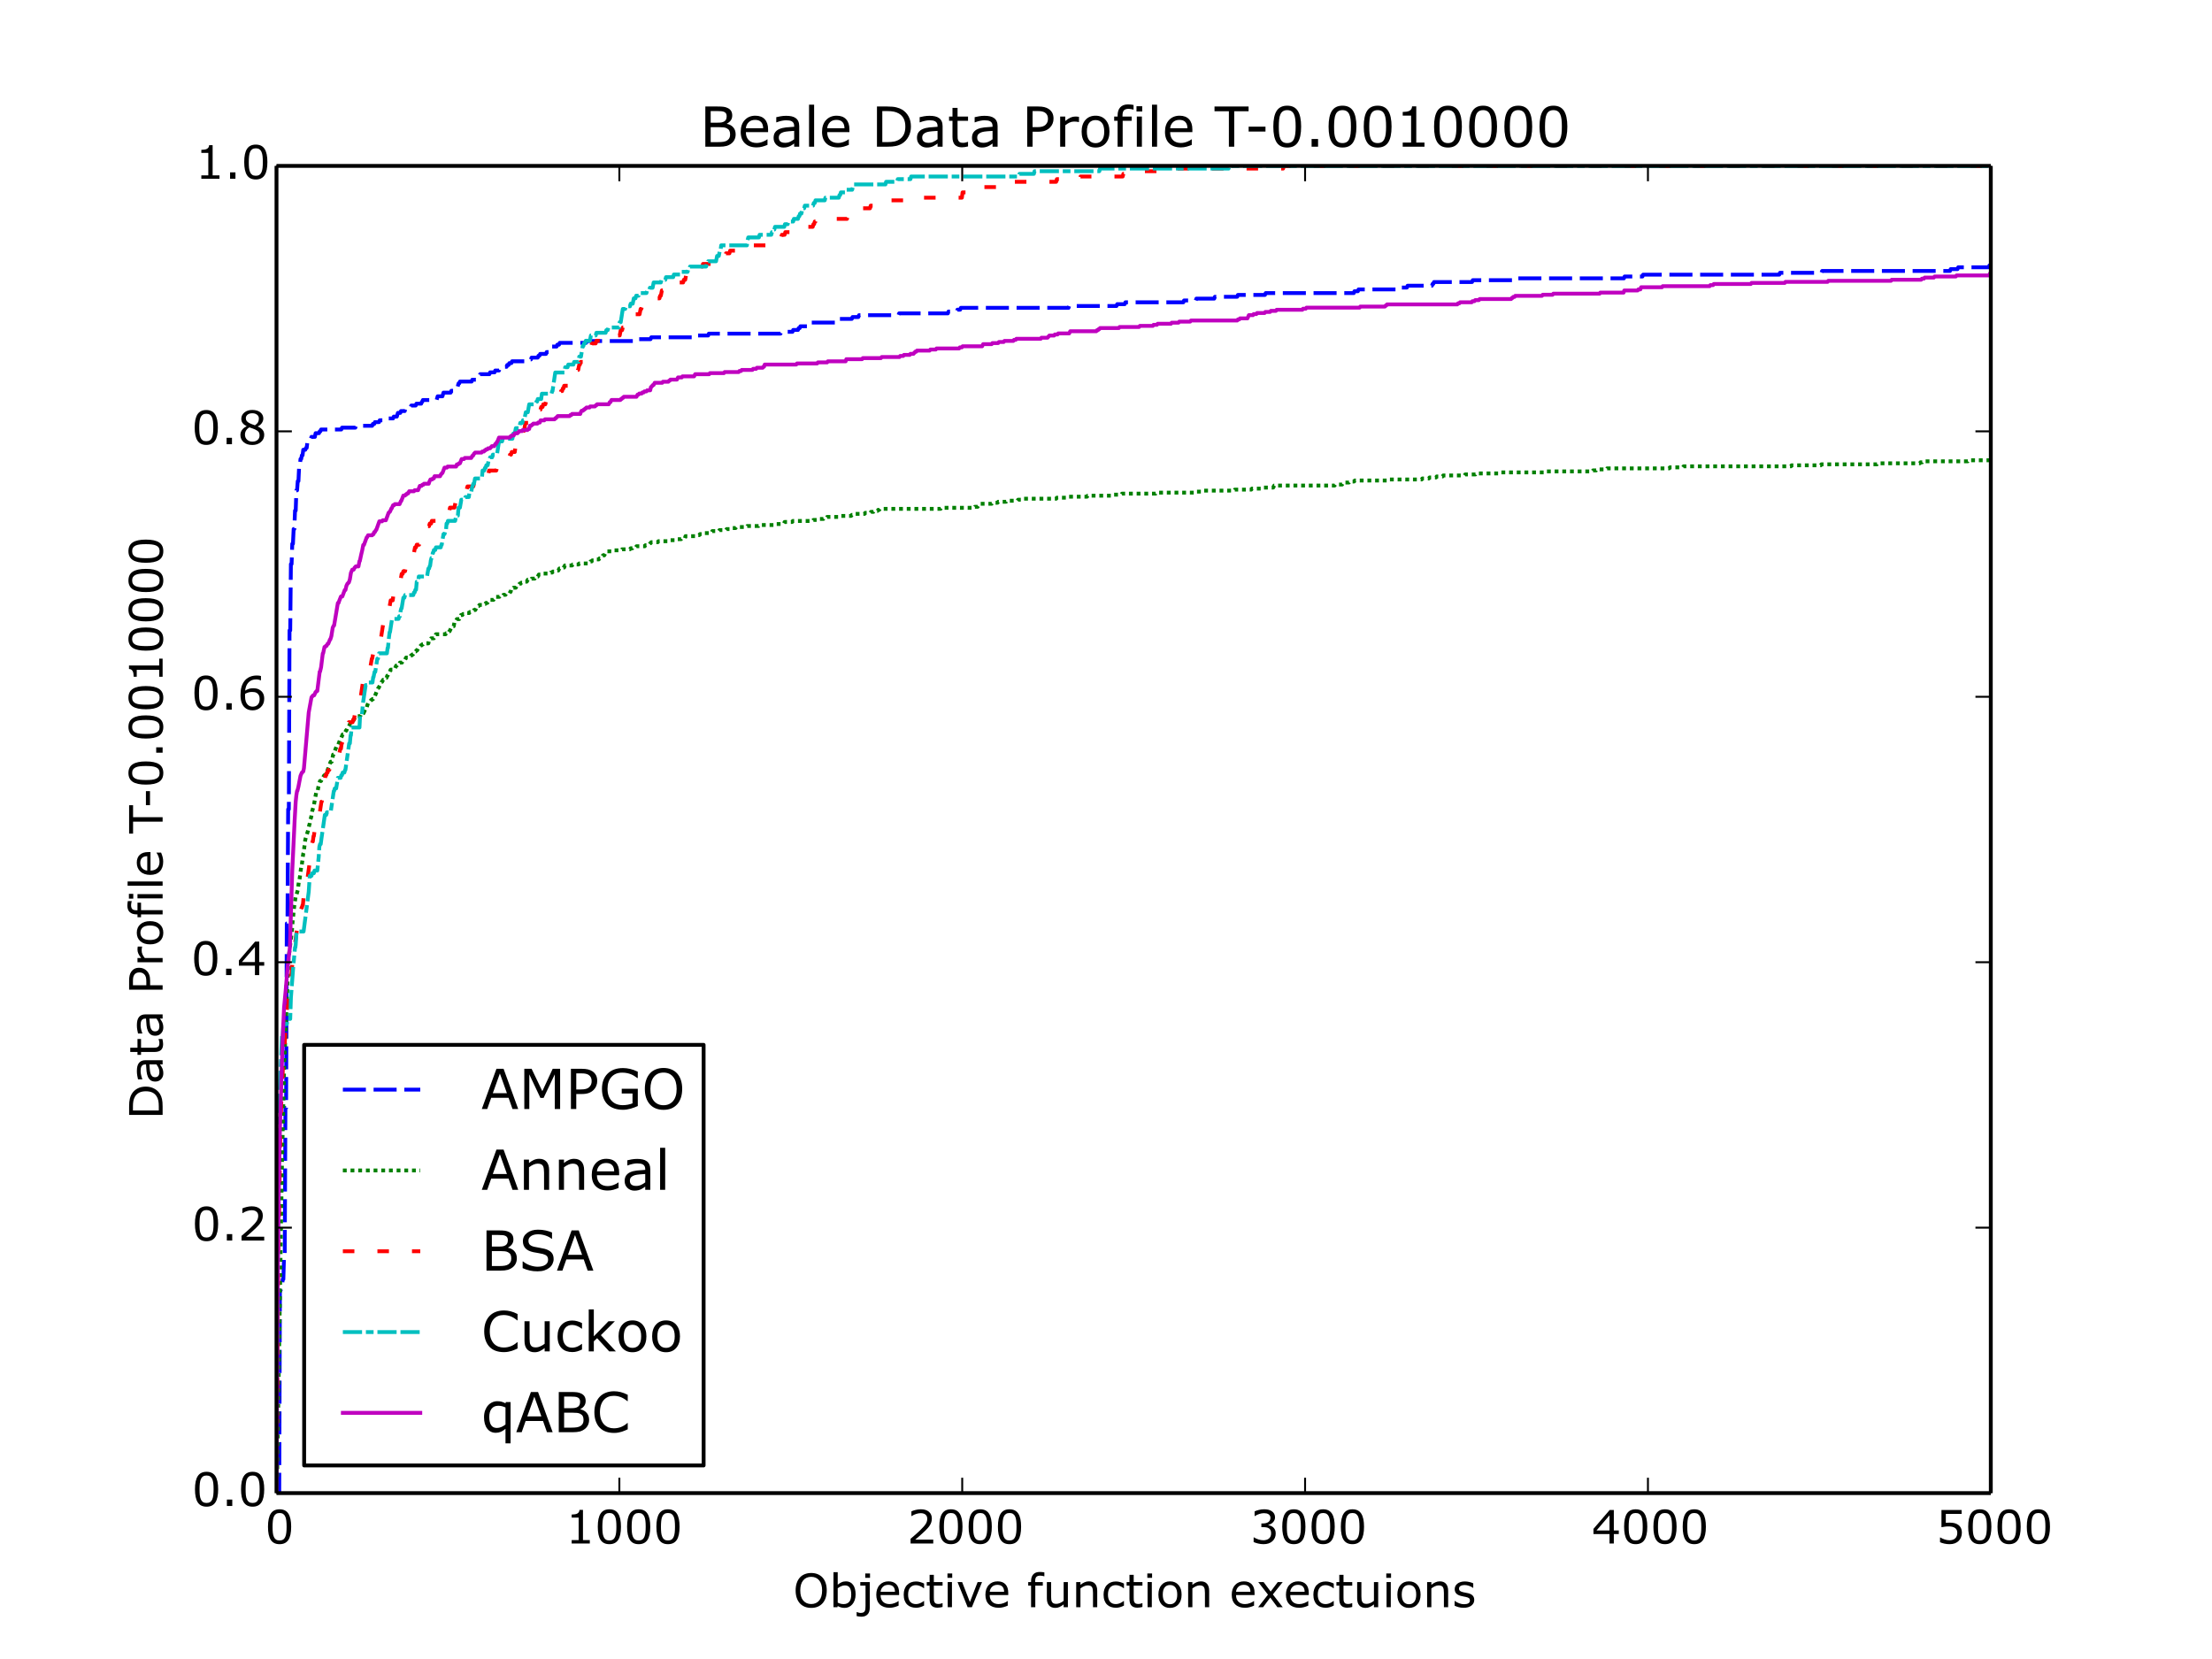 <?xml version="1.0" encoding="utf-8" standalone="no"?>
<!DOCTYPE svg PUBLIC "-//W3C//DTD SVG 1.1//EN"
  "http://www.w3.org/Graphics/SVG/1.1/DTD/svg11.dtd">
<!-- Created with matplotlib (http://matplotlib.org/) -->
<svg height="432pt" version="1.1" viewBox="0 0 576 432" width="576pt" xmlns="http://www.w3.org/2000/svg" xmlns:xlink="http://www.w3.org/1999/xlink">
 <defs>
  <style type="text/css">
*{stroke-linecap:butt;stroke-linejoin:round;}
  </style>
 </defs>
 <g id="figure_1">
  <g id="patch_1">
   <path d="
M0 432
L576 432
L576 0
L0 0
z
" style="fill:#ffffff;"/>
  </g>
  <g id="axes_1">
   <g id="patch_2">
    <path d="
M72 388.8
L518.4 388.8
L518.4 43.2
L72 43.2
z
" style="fill:#ffffff;"/>
   </g>
   <g id="line2d_1">
    <path clip-path="url(#p7ff5b81e1d)" d="
M72 388.8
L72.714 388.8
L72.893 336
L73.071 336
L73.25 335.52
L73.428 335.52
L73.607 333.12
L73.786 333.12
L73.964 326.88
L74.143 326.88
L74.321 288.48
L74.5 288.48
L74.678 240.48
L74.857 240.48
L75.035 210.72
L75.214 210.72
L75.393 164.16
L75.571 164.16
L75.75 146.88
L75.928 146.88
L76.107 141.6
L76.285 141.6
L76.464 137.76
L76.643 137.76
L76.821 132.96
L77 132.96
L77.178 127.68
L77.357 127.68
L77.535 125.28
L77.714 125.28
L77.892 121.44
L78.071 121.44
L78.25 119.52
L78.428 119.52
L78.607 118.56
L78.785 118.56
L78.964 117.12
L79.499 117.12
L79.678 116.64
L79.857 116.64
L80.035 115.2
L80.571 115.2
L80.749 114.24
L80.928 114.24
L81.107 113.76
L81.999 113.76
L82.178 112.8
L83.071 112.8
L83.249 112.32
L83.428 112.32
L83.606 111.84
L88.874 111.84
L89.052 111.36
L92.534 111.36
L92.713 110.88
L96.909 110.88
L97.088 110.4
L97.445 110.4
L97.623 109.92
L98.695 109.92
L98.873 109.44
L100.48 109.44
L100.659 108.96
L102.355 108.96
L102.534 108.48
L103.337 108.48
L103.605 107.52
L104.23 107.52
L104.409 107.04
L105.391 107.04
L105.659 106.08
L106.908 106.08
L107.087 105.6
L108.248 105.6
L108.426 105.12
L109.676 105.12
L109.855 104.64
L109.944 104.64
L110.123 104.16
L113.694 104.16
L113.962 103.2
L115.212 103.2
L115.479 102.24
L117.354 102.24
L117.533 101.76
L118.158 101.76
L118.336 101.28
L118.426 101.28
L118.604 100.8
L119.14 100.8
L119.408 99.84
L119.586 99.84
L119.765 99.36
L122.8 99.36
L122.979 98.88
L124.407 98.88
L124.675 97.92
L124.854 97.92
L125.032 97.44
L127.443 97.44
L127.621 96.96
L128.782 96.96
L128.961 96.48
L129.943 96.48
L130.121 96
L130.3 96
L130.478 95.52
L131.907 95.52
L132.085 95.04
L132.443 95.04
L132.621 94.56
L133.157 94.56
L133.335 94.08
L137.532 94.08
L137.71 93.6
L138.246 93.6
L138.424 93.12
L140.031 93.12
L140.21 92.64
L140.478 92.64
L140.656 92.16
L142.174 92.16
L142.353 91.68
L143.156 91.68
L143.424 90.72
L143.603 90.72
L143.781 90.24
L144.942 90.24
L145.12 89.76
L145.567 89.76
L145.745 89.28
L152.62 89.28
L152.798 88.8
L165.833 88.8
L166.012 88.32
L169.404 88.32
L169.583 87.84
L180.564 87.84
L180.743 87.36
L184.404 87.36
L184.582 86.88
L203.242 86.88
L203.42 86.4
L206.366 86.4
L206.545 85.92
L207.795 85.92
L207.973 85.44
L208.241 85.44
L208.42 84.96
L211.098 84.96
L211.366 84
L217.526 84
L217.705 83.52
L218.151 83.52
L218.33 83.04
L221.812 83.04
L221.99 82.56
L223.508 82.56
L223.687 82.08
L233.954 82.08
L234.132 81.6
L246.81 81.6
L246.989 81.12
L249.132 81.12
L249.31 80.64
L250.024 80.64
L250.203 80.16
L278.237 80.16
L278.415 79.68
L290.736 79.68
L290.915 79.2
L292.879 79.2
L293.057 78.72
L308.146 78.72
L308.324 78.24
L311.36 78.24
L311.538 77.76
L316.181 77.76
L316.359 77.28
L322.163 77.28
L322.341 76.8
L329.394 76.8
L329.573 76.32
L352.518 76.32
L352.696 75.84
L353.589 75.84
L353.768 75.36
L364.571 75.36
L364.749 74.88
L366.356 74.88
L366.535 74.4
L372.874 74.4
L373.052 73.92
L373.231 73.92
L373.409 73.44
L383.319 73.44
L383.498 72.96
L394.658 72.96
L394.836 72.48
L422.87 72.48
L423.049 72
L427.692 72
L427.87 71.52
L463.314 71.52
L463.493 71.04
L474.296 71.04
L474.474 70.56
L507.776 70.56
L507.954 70.08
L509.74 70.08
L509.918 69.6
L517.864 69.6
L518.043 69.12
L518.311 69.12
L518.311 69.12" style="fill:none;stroke:#0000ff;stroke-dasharray:6,2;stroke-dashoffset:0.0;"/>
   </g>
   <g id="line2d_2">
    <path clip-path="url(#p7ff5b81e1d)" d="
M72 388.537
L72.089 386.166
L72.179 384.322
L73.428 302.663
L73.964 278.956
L74.321 269.473
L75.125 249.717
L76.018 242.341
L76.196 239.971
L76.643 235.756
L77 233.385
L77.089 233.385
L77.535 231.805
L77.803 229.698
L77.892 229.698
L78.16 227.854
L78.428 225.746
L78.517 225.746
L78.964 222.322
L79.053 222.059
L79.499 218.634
L80.214 216.263
L80.571 214.683
L80.66 214.42
L80.839 213.366
L81.017 212.839
L81.285 211.259
L81.731 209.678
L82.356 206.254
L82.446 206.254
L82.624 205.99
L82.714 205.99
L82.892 204.937
L83.16 203.883
L83.339 203.356
L83.606 203.356
L83.963 202.566
L84.142 202.566
L84.321 202.039
L84.41 202.039
L84.588 201.776
L84.856 201.776
L86.106 198.351
L86.374 198.351
L86.553 197.561
L86.731 196.507
L86.82 196.507
L87.713 194.137
L87.981 194.137
L88.695 192.293
L88.785 192.293
L89.231 191.239
L89.499 191.239
L89.677 190.712
L89.856 190.712
L90.124 190.185
L90.213 190.185
L90.392 189.659
L90.659 189.659
L91.195 188.341
L91.463 188.341
L91.642 187.815
L91.731 187.815
L91.909 187.551
L92.088 187.551
L92.534 186.498
L93.784 186.498
L94.141 185.707
L94.677 185.707
L95.124 184.654
L95.391 184.654
L95.659 183.6
L96.016 182.81
L96.195 182.81
L96.373 182.546
L96.463 182.546
L96.641 182.283
L96.82 182.283
L96.998 182.02
L97.177 182.02
L97.445 181.493
L97.534 181.493
L98.248 179.649
L98.338 179.649
L98.516 179.122
L98.605 179.122
L98.963 178.332
L99.052 178.332
L99.409 177.541
L99.498 177.541
L99.766 177.015
L99.945 177.015
L100.212 176.488
L100.659 176.488
L100.837 175.961
L100.927 175.961
L101.105 175.434
L101.284 175.171
L101.373 175.171
L101.73 174.38
L102.712 174.38
L103.159 173.327
L103.337 173.327
L103.516 173.063
L103.962 173.063
L104.141 172.537
L104.676 172.537
L104.944 172.01
L105.212 172.01
L105.391 171.746
L105.48 171.746
L105.748 171.22
L106.73 171.22
L106.998 170.693
L107.176 170.693
L107.355 170.429
L107.533 170.429
L107.801 169.902
L107.98 169.902
L108.158 169.639
L108.248 169.639
L108.426 169.376
L108.605 169.376
L108.873 168.849
L109.051 168.849
L109.319 168.322
L109.408 168.322
L109.587 168.059
L109.765 168.059
L109.944 167.795
L110.123 167.795
L110.301 167.532
L111.551 167.532
L111.73 166.741
L111.819 166.741
L111.997 166.478
L112.087 166.478
L112.265 166.215
L112.98 166.215
L113.158 165.951
L113.337 165.951
L113.515 165.161
L116.015 165.161
L116.194 164.898
L116.819 164.898
L116.997 164.371
L117.086 164.371
L117.444 163.58
L117.622 163.58
L117.801 163.317
L117.89 163.317
L118.068 163.054
L118.158 163.054
L118.336 162
L118.604 162
L118.961 161.21
L119.586 161.21
L120.033 160.156
L120.39 160.156
L120.568 159.893
L121.461 159.893
L121.64 159.629
L122.175 159.629
L122.354 159.366
L122.622 159.366
L122.8 159.102
L123.247 159.102
L123.425 158.839
L123.782 158.839
L124.14 158.049
L124.318 158.049
L124.497 157.785
L124.675 157.785
L124.854 157.522
L126.104 157.522
L126.282 157.259
L126.372 157.259
L126.55 156.995
L126.907 156.995
L127.086 156.732
L127.175 156.732
L127.443 156.205
L128.514 156.205
L128.693 155.941
L128.961 155.941
L129.139 155.415
L130.032 155.415
L130.211 155.151
L130.925 155.151
L131.103 154.888
L131.639 154.888
L131.818 154.624
L132.621 154.624
L132.889 154.098
L132.978 154.098
L133.157 153.307
L133.514 153.307
L133.692 153.044
L134.317 153.044
L134.585 152.517
L134.764 152.517
L134.942 152.254
L135.121 152.254
L135.3 151.99
L135.567 151.99
L135.746 151.727
L136.282 151.727
L136.46 151.463
L137.174 151.463
L137.442 150.937
L138.246 150.937
L138.424 150.673
L139.228 150.673
L139.496 150.146
L140.031 150.146
L140.299 149.62
L140.835 149.62
L141.013 149.356
L143.245 149.356
L143.424 149.093
L143.781 149.093
L143.96 148.829
L144.317 148.829
L144.495 148.566
L145.388 148.566
L145.656 148.039
L146.549 148.039
L146.727 147.776
L146.906 147.776
L147.084 147.249
L148.959 147.249
L149.138 146.985
L150.656 146.985
L150.834 146.722
L153.513 146.722
L153.78 146.195
L154.048 146.195
L154.227 145.932
L155.12 145.932
L155.298 145.668
L155.923 145.668
L156.102 145.405
L156.37 145.405
L156.548 145.141
L156.727 145.141
L156.995 144.615
L157.352 144.615
L157.62 144.088
L157.709 144.088
L157.977 143.561
L159.316 143.561
L159.494 143.298
L161.816 143.298
L161.994 143.034
L164.048 143.034
L164.226 142.771
L164.673 142.771
L164.851 142.507
L165.565 142.507
L165.744 142.244
L167.887 142.244
L168.065 141.98
L168.69 141.98
L168.869 141.717
L169.137 141.717
L169.315 141.454
L169.404 141.454
L169.583 141.19
L171.279 141.19
L171.458 140.927
L174.404 140.927
L174.583 140.663
L175.833 140.663
L176.011 140.4
L177.35 140.4
L177.529 140.137
L178.332 140.137
L178.511 139.61
L181.368 139.61
L181.547 139.346
L182.082 139.346
L182.261 139.083
L183.332 139.083
L183.511 138.82
L185.207 138.82
L185.475 138.293
L187.171 138.293
L187.35 138.029
L189.046 138.029
L189.225 137.766
L190.385 137.766
L190.564 137.502
L191.546 137.502
L191.724 137.239
L194.403 137.239
L194.581 136.976
L197.528 136.976
L197.706 136.712
L201.545 136.712
L201.724 136.449
L204.045 136.449
L204.313 135.922
L206.277 135.922
L206.456 135.659
L211.634 135.659
L211.812 135.395
L213.152 135.395
L213.33 135.132
L214.402 135.132
L214.58 134.868
L215.205 134.868
L215.384 134.605
L218.33 134.605
L218.508 134.341
L221.633 134.341
L221.812 134.078
L222.615 134.078
L222.794 133.815
L225.115 133.815
L225.294 133.551
L226.633 133.551
L226.812 133.288
L227.436 133.288
L227.615 133.024
L228.508 133.024
L228.686 132.761
L228.954 132.761
L229.133 132.498
L244.935 132.498
L245.114 132.234
L253.685 132.234
L253.863 131.971
L254.578 131.971
L254.756 131.707
L255.024 131.707
L255.292 131.18
L258.238 131.18
L258.417 130.917
L259.756 130.917
L259.934 130.654
L261.988 130.654
L262.166 130.39
L264.934 130.39
L265.113 130.127
L266.273 130.127
L266.452 129.863
L275.023 129.863
L275.201 129.6
L277.612 129.6
L277.79 129.337
L283.058 129.337
L283.236 129.073
L289.843 129.073
L290.022 128.81
L291.986 128.81
L292.164 128.546
L300.914 128.546
L301.092 128.283
L311.27 128.283
L311.449 128.02
L312.877 128.02
L313.056 127.756
L321.359 127.756
L321.538 127.493
L325.823 127.493
L326.002 127.229
L328.501 127.229
L328.68 126.966
L331.537 126.966
L331.805 126.439
L347.518 126.439
L347.697 126.176
L349.482 126.176
L349.75 125.649
L351.268 125.649
L351.446 125.385
L352.607 125.385
L352.786 125.122
L361.089 125.122
L361.267 124.859
L370.195 124.859
L370.374 124.595
L372.07 124.595
L372.249 124.332
L373.945 124.332
L374.124 124.068
L375.641 124.068
L375.82 123.805
L381.355 123.805
L381.534 123.541
L384.212 123.541
L384.391 123.278
L390.64 123.278
L390.819 123.015
L402.157 123.015
L402.336 122.751
L414.657 122.751
L414.835 122.488
L415.639 122.488
L415.817 122.224
L418.317 122.224
L418.496 121.961
L434.655 121.961
L434.834 121.698
L438.227 121.698
L438.405 121.434
L466.35 121.434
L466.528 121.171
L474.117 121.171
L474.296 120.907
L488.759 120.907
L488.938 120.644
L499.919 120.644
L500.098 120.38
L500.544 120.38
L500.723 120.117
L512.418 120.117
L512.597 119.854
L518.311 119.854
L518.311 119.854" style="fill:none;stroke:#008000;stroke-dasharray:1,1;stroke-dashoffset:0.0;"/>
   </g>
   <g id="line2d_3">
    <path clip-path="url(#p7ff5b81e1d)" d="
M72 388.8
L72.446 330.855
L72.982 295.674
L73.339 283.947
L73.428 283.947
L73.696 277.049
L74.053 273.6
L74.232 270.151
L74.411 266.702
L74.768 262.563
L74.946 261.873
L75.035 261.873
L75.482 256.354
L75.571 256.354
L75.75 254.285
L75.839 254.285
L76.018 252.216
L76.196 250.146
L77.357 241.868
L77.535 241.868
L77.803 240.489
L77.892 240.489
L78.517 236.35
L78.607 236.35
L78.785 235.66
L78.875 235.66
L79.053 233.59
L79.321 233.59
L79.499 232.211
L79.589 232.211
L81.017 221.863
L81.107 221.863
L81.374 219.104
L81.464 219.104
L81.642 217.725
L81.731 217.725
L81.91 216.345
L82.267 216.345
L82.714 213.586
L82.803 213.586
L82.981 212.896
L83.071 212.896
L83.696 208.757
L83.785 208.757
L83.963 206.687
L84.053 206.687
L84.767 201.859
L84.946 201.859
L85.124 201.169
L85.303 201.169
L85.481 200.479
L85.749 200.479
L85.928 199.789
L86.017 199.789
L86.195 199.099
L86.642 199.099
L86.82 198.41
L87.267 198.41
L87.445 197.72
L87.981 197.72
L88.249 196.34
L88.338 196.34
L88.606 194.96
L88.785 194.96
L88.963 193.581
L89.052 193.581
L89.32 192.201
L89.41 192.201
L89.588 191.511
L89.767 191.511
L90.213 188.752
L90.659 188.752
L90.838 188.062
L91.82 188.062
L91.999 187.372
L92.177 187.372
L92.624 184.613
L92.891 184.613
L93.07 183.923
L93.427 183.923
L93.606 183.234
L93.695 183.234
L93.874 181.854
L94.588 177.025
L94.856 177.025
L95.124 175.646
L95.302 175.646
L95.481 174.956
L95.57 174.956
L95.749 174.266
L96.195 174.266
L96.373 173.576
L96.463 173.576
L96.82 171.507
L96.909 171.507
L97.177 170.127
L97.266 170.127
L97.445 169.437
L97.891 169.437
L98.159 168.057
L98.338 168.057
L98.695 165.988
L99.23 165.988
L99.766 162.539
L99.855 162.539
L100.212 160.469
L100.48 160.469
L100.659 159.09
L100.927 159.09
L101.105 158.4
L101.373 158.4
L101.73 156.331
L102.266 156.331
L102.444 154.951
L102.623 154.951
L102.802 154.261
L103.516 154.261
L103.694 153.571
L103.784 153.571
L104.052 152.192
L104.141 152.192
L104.587 149.432
L104.855 149.432
L105.034 148.743
L105.48 148.743
L105.748 147.363
L105.837 147.363
L106.016 146.673
L106.284 146.673
L106.462 145.293
L106.819 145.293
L107.087 143.914
L107.801 143.914
L108.069 142.534
L108.337 142.534
L108.516 141.844
L109.14 141.844
L109.319 141.154
L109.408 141.154
L109.587 140.465
L109.676 140.465
L109.855 139.775
L110.301 139.775
L110.48 139.085
L110.569 139.085
L110.837 137.705
L111.105 137.705
L111.283 137.016
L111.73 137.016
L111.908 136.326
L112.265 136.326
L112.444 135.636
L115.122 135.636
L115.479 133.566
L116.908 133.566
L117.176 132.187
L118.336 132.187
L118.604 130.807
L119.586 130.807
L119.943 128.738
L120.39 128.738
L120.568 128.048
L120.747 128.048
L120.925 127.358
L121.55 127.358
L121.729 126.668
L123.247 126.668
L123.425 125.978
L124.586 125.978
L124.854 124.599
L125.747 124.599
L125.925 123.909
L127.086 123.909
L127.354 122.529
L129.228 122.529
L129.407 121.84
L130.121 121.84
L130.3 121.15
L130.925 121.15
L131.103 120.46
L131.639 120.46
L131.818 119.77
L132.085 119.77
L132.264 119.08
L132.621 119.08
L132.8 118.39
L133.068 118.39
L133.246 117.701
L134.05 117.701
L134.228 116.321
L134.407 115.631
L134.496 115.631
L135.032 112.182
L136.46 112.182
L136.817 110.113
L137.978 110.113
L138.156 109.423
L138.424 109.423
L138.603 108.733
L138.781 108.733
L138.96 107.353
L139.139 107.353
L139.317 106.663
L140.746 106.663
L140.924 105.974
L141.281 105.974
L141.46 105.284
L141.996 105.284
L142.174 104.594
L143.245 104.594
L143.513 103.214
L144.495 103.214
L144.674 102.525
L145.924 102.525
L146.102 101.835
L146.37 101.835
L146.549 101.145
L146.727 101.145
L146.906 100.455
L148.692 100.455
L148.87 99.075
L149.138 99.075
L149.316 98.386
L149.584 98.386
L149.763 97.696
L150.209 97.696
L150.477 96.316
L150.566 96.316
L150.834 94.936
L151.013 94.936
L151.191 94.247
L152.352 94.247
L152.531 93.557
L152.709 93.557
L152.888 92.867
L153.066 92.867
L153.245 91.487
L153.691 91.487
L153.87 90.108
L153.959 90.108
L154.138 89.418
L155.12 89.418
L155.298 88.728
L159.762 88.728
L159.941 87.349
L161.369 87.349
L161.637 85.969
L161.994 85.969
L162.173 85.279
L163.512 85.279
L163.691 84.589
L164.048 84.589
L164.226 83.899
L164.673 83.899
L164.94 82.52
L165.208 82.52
L165.387 81.83
L166.548 81.83
L166.815 80.45
L166.994 80.45
L167.172 79.76
L167.44 79.76
L167.619 79.071
L167.797 79.071
L167.976 78.381
L168.512 78.381
L168.69 77.691
L171.726 77.691
L171.904 77.001
L172.083 77.001
L172.351 75.622
L173.868 75.622
L174.047 74.932
L174.315 74.932
L174.493 74.242
L176.19 74.242
L176.368 73.552
L177.886 73.552
L178.065 72.862
L178.422 72.862
L178.69 71.483
L181.814 71.483
L181.993 70.793
L182.35 70.793
L182.529 69.413
L182.886 69.413
L183.064 68.723
L185.653 68.723
L185.832 68.034
L186.546 68.034
L186.725 67.344
L186.993 67.344
L187.171 66.654
L188.868 66.654
L189.046 65.964
L189.939 65.964
L190.117 65.274
L193.064 65.274
L193.242 64.584
L195.296 64.584
L195.474 63.895
L199.313 63.895
L199.492 63.205
L201.813 63.205
L202.081 61.825
L203.42 61.825
L203.599 61.135
L204.313 61.135
L204.492 60.446
L206.366 60.446
L206.545 59.756
L208.42 59.756
L208.598 59.066
L211.634 59.066
L211.812 58.376
L211.991 58.376
L212.17 57.686
L212.348 57.686
L212.527 56.996
L220.562 56.996
L220.74 56.307
L221.455 56.307
L221.633 55.617
L222.526 55.617
L222.705 54.927
L223.865 54.927
L224.044 54.237
L226.544 54.237
L226.722 53.547
L228.419 53.547
L228.597 52.858
L230.115 52.858
L230.293 52.168
L240.114 52.168
L240.293 51.478
L250.471 51.478
L250.649 50.098
L252.167 50.098
L252.346 49.408
L253.685 49.408
L253.863 48.719
L260.559 48.719
L260.738 48.029
L263.863 48.029
L264.041 47.339
L275.023 47.339
L275.201 46.649
L281.183 46.649
L281.362 45.959
L292.343 45.959
L292.522 45.27
L296.182 45.27
L296.361 44.58
L304.217 44.58
L304.396 43.89
L334.126 43.89
L334.305 43.2
L518.311 43.2
L518.311 43.2" style="fill:none;stroke:#ff0000;stroke-dasharray:3,6;stroke-dashoffset:0.0;"/>
   </g>
   <g id="line2d_4">
    <path clip-path="url(#p7ff5b81e1d)" d="
M72 388.8
L72.089 357.758
L72.268 334.304
L72.536 302.572
L72.893 283.257
L73.428 269.461
L73.607 270.151
L73.786 266.702
L74.678 266.702
L74.946 265.322
L75.571 265.322
L75.75 259.804
L76.375 251.526
L76.643 248.766
L76.821 246.697
L76.91 246.697
L77 246.007
L77.178 243.248
L77.357 242.558
L79.053 242.558
L80.392 232.211
L80.66 228.072
L81.107 228.072
L81.285 227.382
L81.731 227.382
L81.91 226.692
L82.624 226.692
L82.981 223.243
L83.16 220.484
L83.339 219.794
L83.517 219.794
L83.696 218.414
L84.588 212.206
L84.946 212.206
L85.124 211.516
L86.106 211.516
L86.91 205.998
L86.999 205.998
L87.178 205.308
L87.535 205.308
L87.981 202.549
L88.695 202.549
L88.874 201.859
L89.052 201.859
L89.231 201.169
L89.677 201.169
L89.856 200.479
L89.945 200.479
L90.927 193.581
L91.106 193.581
L91.284 191.511
L91.374 191.511
L91.552 189.442
L93.606 189.442
L93.784 185.993
L94.231 185.993
L94.32 185.303
L94.499 183.234
L95.213 178.405
L95.749 178.405
L95.927 177.715
L96.998 177.715
L97.177 176.335
L97.266 176.335
L97.534 174.956
L97.713 174.956
L98.248 171.507
L98.427 171.507
L98.695 170.127
L100.748 170.127
L100.927 168.747
L101.016 168.747
L101.284 165.988
L101.462 164.608
L101.552 164.608
L102.087 161.159
L103.784 161.159
L103.962 160.469
L104.141 160.469
L104.319 159.09
L104.498 158.4
L104.587 158.4
L105.034 155.641
L105.301 155.641
L105.48 154.951
L107.623 154.951
L107.801 154.261
L107.98 154.261
L108.158 153.571
L108.337 153.571
L108.516 151.502
L108.873 151.502
L109.051 150.122
L111.194 150.122
L111.551 148.053
L111.73 148.053
L111.908 147.363
L111.997 147.363
L112.176 145.983
L112.355 145.293
L112.444 145.293
L112.712 143.914
L112.801 143.914
L112.98 143.224
L113.337 143.224
L113.515 142.534
L114.765 142.534
L114.944 141.844
L115.033 141.844
L115.479 139.085
L115.747 139.085
L115.926 138.395
L116.104 138.395
L116.283 136.326
L116.461 136.326
L116.64 135.636
L118.515 135.636
L118.783 134.256
L119.229 134.256
L119.408 132.187
L119.765 132.187
L120.122 130.117
L121.015 130.117
L121.193 129.428
L122.086 129.428
L122.265 128.048
L122.711 128.048
L122.979 126.668
L123.068 126.668
L123.247 125.978
L123.425 125.978
L123.693 124.599
L125.479 124.599
L125.657 122.529
L126.104 122.529
L126.282 121.84
L126.461 121.84
L126.639 121.15
L126.996 121.15
L127.264 119.77
L127.443 119.77
L127.621 119.08
L128.157 119.08
L128.336 118.39
L129.407 118.39
L129.943 114.941
L130.746 114.941
L130.925 114.251
L133.425 114.251
L133.692 112.872
L134.05 112.872
L134.317 111.492
L135.21 111.492
L135.478 110.113
L136.014 110.113
L136.192 109.423
L136.371 109.423
L136.549 108.733
L136.639 108.733
L136.907 107.353
L137.442 107.353
L137.799 105.284
L139.496 105.284
L139.674 104.594
L139.853 104.594
L140.031 103.904
L140.924 103.904
L141.103 102.525
L143.603 102.525
L143.781 101.835
L143.87 101.835
L144.585 97.006
L146.995 97.006
L147.174 95.626
L147.799 95.626
L147.977 94.936
L149.316 94.936
L149.495 94.247
L150.656 94.247
L150.834 92.867
L151.281 92.867
L151.727 90.108
L151.906 90.108
L152.084 89.418
L152.352 89.418
L152.531 88.728
L153.602 88.728
L153.87 87.349
L155.12 87.349
L155.298 86.659
L157.709 86.659
L157.887 85.969
L158.244 85.969
L158.423 85.279
L161.191 85.279
L161.369 83.899
L161.637 83.899
L162.173 80.45
L162.798 80.45
L162.976 79.76
L164.048 79.76
L164.226 79.071
L164.762 79.071
L165.03 77.691
L165.476 77.691
L165.655 77.001
L166.28 77.001
L166.458 76.311
L168.333 76.311
L168.512 75.622
L169.047 75.622
L169.226 74.932
L169.94 74.932
L170.208 73.552
L172.083 73.552
L172.261 72.862
L173.244 72.862
L173.422 72.172
L175.297 72.172
L175.476 71.483
L177.083 71.483
L177.261 70.793
L179.047 70.793
L179.225 70.103
L179.493 70.103
L179.672 69.413
L183.868 69.413
L184.046 68.723
L184.225 68.723
L184.404 68.034
L186.457 68.034
L186.725 66.654
L187.171 66.654
L187.439 65.274
L187.618 65.274
L187.796 63.895
L194.492 63.895
L194.671 62.515
L194.849 61.825
L197.617 61.825
L197.796 61.135
L200.831 61.135
L201.01 60.446
L201.367 60.446
L201.545 59.756
L201.635 59.756
L201.813 59.066
L204.224 59.066
L204.402 58.376
L205.116 58.376
L205.295 57.686
L206.545 57.686
L206.724 56.996
L207.795 56.996
L207.973 56.307
L208.152 56.307
L208.331 55.617
L208.688 55.617
L208.956 54.237
L209.402 54.237
L209.58 53.547
L211.723 53.547
L211.902 52.858
L212.17 52.858
L212.348 52.168
L214.759 52.168
L214.937 51.478
L218.419 51.478
L218.598 50.788
L218.776 50.788
L218.955 50.098
L220.026 50.098
L220.205 49.408
L221.901 49.408
L222.08 48.719
L222.169 48.719
L222.348 48.029
L230.561 48.029
L230.74 47.339
L233.597 47.339
L233.775 46.649
L237.079 46.649
L237.257 45.959
L265.291 45.959
L265.47 45.27
L269.22 45.27
L269.398 44.58
L286.272 44.58
L286.451 43.89
L319.931 43.89
L320.109 43.2
L518.311 43.2
L518.311 43.2" style="fill:none;stroke:#00bfbf;stroke-dasharray:5,1,2,1,5,1;stroke-dashoffset:0.0;"/>
   </g>
   <g id="line2d_5">
    <path clip-path="url(#p7ff5b81e1d)" d="
M72 388.8
L72.268 339.588
L72.625 307.713
L72.893 293.732
L73.607 270.524
L73.964 262.416
L74.411 257.662
L74.857 252.35
L75.214 248.994
L75.482 246.757
L76.107 226.625
L76.732 213.483
L77 208.73
L77.178 207.052
L77.357 205.934
L77.446 205.934
L77.714 204.816
L78.25 202.019
L78.607 201.181
L78.696 201.181
L78.875 200.901
L78.964 200.901
L79.142 200.062
L80.392 185.522
L81.107 181.608
L81.285 181.328
L81.374 181.328
L81.553 181.049
L81.821 181.049
L82.178 180.21
L82.267 180.21
L82.446 179.93
L82.624 179.93
L83.249 174.897
L83.339 174.897
L83.606 173.779
L84.053 170.144
L84.142 170.144
L84.499 168.466
L84.678 168.466
L84.856 168.186
L85.035 168.186
L85.303 167.627
L85.481 167.627
L85.928 166.509
L86.017 166.509
L86.285 165.67
L86.463 164.551
L86.642 163.433
L86.91 162.874
L86.999 162.874
L87.981 157.002
L88.16 157.002
L88.338 156.443
L88.785 155.324
L89.142 155.324
L89.767 153.647
L89.945 153.647
L90.213 152.528
L90.481 151.969
L90.57 151.969
L90.749 151.689
L90.838 151.689
L91.106 150.85
L91.374 149.173
L91.731 148.334
L92.088 148.334
L92.356 147.775
L92.445 147.775
L92.624 147.495
L93.338 147.495
L93.606 146.097
L93.695 146.097
L94.052 144.419
L94.32 143.301
L94.588 141.903
L94.766 141.903
L95.481 139.946
L95.57 139.946
L95.838 139.386
L96.909 139.386
L97.088 139.107
L97.266 139.107
L97.445 138.548
L97.623 138.548
L97.891 137.988
L97.981 137.988
L98.784 135.751
L99.498 135.751
L99.677 135.472
L100.48 135.472
L101.195 133.515
L101.284 133.515
L101.462 133.235
L101.552 133.235
L101.909 132.396
L101.998 132.396
L102.355 131.557
L102.623 131.557
L102.802 131.278
L104.052 131.278
L104.409 130.439
L104.498 130.439
L105.034 129.041
L105.48 129.041
L105.659 128.761
L105.837 128.761
L106.016 128.482
L106.284 128.482
L106.551 127.922
L107.801 127.922
L107.98 127.643
L108.873 127.643
L109.319 126.524
L109.765 126.524
L109.944 126.245
L110.212 126.245
L110.39 125.965
L111.64 125.965
L111.819 125.406
L112.087 124.847
L112.533 124.847
L112.712 124.567
L112.98 124.567
L113.158 124.008
L114.587 124.008
L114.854 123.449
L114.944 123.449
L115.122 123.169
L115.212 123.169
L115.747 121.771
L116.372 121.771
L116.551 121.491
L118.783 121.491
L118.961 120.932
L119.318 120.932
L119.497 120.652
L119.765 120.652
L120.211 119.534
L120.836 119.534
L121.015 119.254
L122.711 119.254
L122.979 118.695
L123.157 118.695
L123.425 118.136
L123.515 118.136
L123.693 117.856
L125.389 117.856
L125.568 117.577
L126.014 117.577
L126.193 117.297
L126.372 117.297
L126.55 117.017
L126.907 117.017
L127.086 116.738
L127.621 116.738
L127.8 116.458
L127.889 116.458
L128.068 116.179
L128.693 116.179
L128.961 115.619
L129.139 115.619
L129.407 115.06
L129.496 115.06
L129.943 113.942
L132.71 113.942
L132.889 113.662
L133.068 113.662
L133.246 113.383
L133.782 113.383
L134.05 112.823
L134.764 112.823
L134.942 112.544
L135.032 112.544
L135.21 112.264
L135.924 112.264
L136.103 111.984
L137.353 111.984
L137.532 111.705
L137.799 111.705
L137.978 110.866
L138.335 110.866
L138.514 110.586
L138.692 110.586
L138.871 110.307
L139.942 110.307
L140.121 110.027
L140.567 110.027
L140.746 109.468
L141.728 109.468
L141.906 109.188
L144.406 109.188
L144.585 108.909
L144.763 108.909
L144.942 108.629
L145.031 108.629
L145.21 108.35
L148.334 108.35
L148.513 108.07
L148.781 108.07
L148.959 107.79
L151.102 107.79
L151.281 107.231
L151.459 106.951
L151.816 106.951
L151.995 106.672
L152.173 106.672
L152.352 106.392
L152.531 106.392
L152.709 106.113
L153.513 106.113
L153.691 105.833
L154.941 105.833
L155.12 105.553
L155.298 105.553
L155.477 105.274
L158.512 105.274
L158.78 104.715
L158.959 104.715
L159.227 104.155
L161.548 104.155
L161.726 103.876
L161.905 103.876
L162.084 103.596
L162.262 103.596
L162.441 103.317
L165.744 103.317
L166.012 102.757
L166.28 102.757
L166.458 102.478
L167.083 102.478
L167.262 102.198
L167.619 102.198
L167.797 101.918
L168.333 101.918
L168.512 101.639
L169.315 101.639
L169.494 100.8
L169.583 100.8
L169.762 100.52
L169.851 100.52
L170.029 100.241
L170.208 100.241
L170.476 99.682
L172.44 99.682
L172.619 99.402
L174.047 99.402
L174.226 99.122
L174.404 99.122
L174.583 98.843
L176.279 98.843
L176.547 98.284
L177.529 98.284
L177.708 98.004
L180.743 98.004
L181.011 97.445
L184.671 97.445
L184.85 97.165
L188.51 97.165
L188.689 96.885
L192.349 96.885
L192.528 96.606
L192.974 96.606
L193.153 96.326
L195.921 96.326
L196.099 96.047
L196.903 96.047
L197.081 95.767
L198.599 95.767
L198.778 95.487
L198.956 95.487
L199.135 94.928
L207.348 94.928
L207.527 94.648
L212.795 94.648
L212.973 94.369
L215.384 94.369
L215.562 94.089
L220.205 94.089
L220.383 93.53
L224.49 93.53
L224.669 93.251
L229.401 93.251
L229.579 92.971
L234.222 92.971
L234.4 92.691
L235.204 92.691
L235.382 92.412
L236.9 92.412
L237.079 92.132
L237.882 92.132
L238.061 91.852
L238.15 91.852
L238.329 91.573
L238.596 91.573
L238.775 91.293
L242.078 91.293
L242.257 91.014
L243.685 91.014
L243.864 90.734
L249.756 90.734
L249.935 90.454
L250.471 90.454
L250.649 90.175
L255.738 90.175
L256.006 89.615
L258.238 89.615
L258.417 89.336
L259.934 89.336
L260.113 89.056
L261.363 89.056
L261.541 88.777
L263.863 88.777
L264.041 88.497
L264.488 88.497
L264.666 88.218
L271.005 88.218
L271.184 87.938
L272.791 87.938
L272.969 87.658
L273.059 87.658
L273.237 87.379
L274.487 87.379
L274.666 87.099
L275.38 87.099
L275.558 86.819
L278.415 86.819
L278.683 86.26
L285.468 86.26
L285.647 85.981
L285.915 85.981
L286.093 85.701
L286.272 85.701
L286.451 85.421
L291.361 85.421
L291.54 85.142
L296.628 85.142
L296.807 84.862
L300.2 84.862
L300.378 84.582
L301.271 84.582
L301.45 84.303
L304.932 84.303
L305.11 84.023
L306.896 84.023
L307.074 83.744
L309.931 83.744
L310.11 83.464
L322.163 83.464
L322.341 83.184
L322.698 83.184
L322.877 82.905
L324.841 82.905
L325.198 82.066
L326.269 82.066
L326.448 81.786
L327.162 81.786
L327.341 81.507
L329.305 81.507
L329.484 81.227
L330.733 81.227
L330.912 80.948
L332.251 80.948
L332.43 80.668
L339.126 80.668
L339.304 80.388
L340.019 80.388
L340.197 80.109
L354.036 80.109
L354.214 79.829
L360.642 79.829
L360.821 79.549
L360.999 79.549
L361.178 79.27
L379.48 79.27
L379.659 78.99
L380.016 78.99
L380.195 78.711
L383.23 78.711
L383.409 78.431
L383.944 78.431
L384.123 78.151
L385.105 78.151
L385.284 77.872
L393.497 77.872
L393.676 77.592
L393.854 77.592
L394.033 77.313
L394.39 77.313
L394.569 77.033
L401.532 77.033
L401.711 76.753
L404.3 76.753
L404.479 76.474
L416.532 76.474
L416.71 76.194
L422.781 76.194
L422.96 75.635
L426.442 75.635
L426.62 75.355
L427.156 75.355
L427.334 74.796
L432.78 74.796
L432.959 74.516
L445.19 74.516
L445.369 74.237
L446.083 74.237
L446.262 73.957
L455.904 73.957
L456.083 73.678
L464.743 73.678
L464.921 73.398
L475.903 73.398
L476.081 73.118
L492.42 73.118
L492.598 72.839
L500.276 72.839
L500.455 72.559
L500.99 72.559
L501.169 72.28
L503.58 72.28
L503.758 72
L509.293 72
L509.472 71.72
L517.954 71.72
L518.221 71.161
L518.311 71.161
L518.311 71.161" style="fill:none;stroke:#bf00bf;stroke-linecap:square;"/>
   </g>
   <g id="matplotlib.axis_1">
    <g id="xtick_1">
     <g id="line2d_6">
      <defs>
       <path d="
M0 0
L0 -4" id="mc7db9fdffb" style="stroke:#000000;stroke-width:0.5;"/>
      </defs>
      <g>
       <use style="stroke:#000000;stroke-width:0.5;" x="72.0" xlink:href="#mc7db9fdffb" y="388.8"/>
      </g>
     </g>
     <g id="line2d_7">
      <defs>
       <path d="
M0 0
L0 4" id="m5a7d422ac3" style="stroke:#000000;stroke-width:0.5;"/>
      </defs>
      <g>
       <use style="stroke:#000000;stroke-width:0.5;" x="72.0" xlink:href="#m5a7d422ac3" y="43.2"/>
      </g>
     </g>
     <g id="text_1">
      <!-- 0 -->
      <defs>
       <path d="
M56.984 36.375
Q56.984 16.797 50.859 7.641
Q44.734 -1.516 31.844 -1.516
Q18.75 -1.516 12.719 7.766
Q6.688 17.047 6.688 36.281
Q6.688 55.672 12.781 64.922
Q18.891 74.172 31.844 74.172
Q44.922 74.172 50.953 64.766
Q56.984 55.375 56.984 36.375
M44.141 14.203
Q45.844 18.172 46.453 23.516
Q47.078 28.859 47.078 36.375
Q47.078 43.797 46.453 49.266
Q45.844 54.734 44.094 58.547
Q42.391 62.312 39.422 64.203
Q36.469 66.109 31.844 66.109
Q27.25 66.109 24.234 64.203
Q21.234 62.312 19.484 58.453
Q17.828 54.828 17.219 49.016
Q16.609 43.219 16.609 36.281
Q16.609 28.656 17.141 23.531
Q17.672 18.406 19.438 14.359
Q21.047 10.547 24 8.547
Q26.953 6.547 31.844 6.547
Q36.422 6.547 39.453 8.453
Q42.484 10.359 44.141 14.203" id="Verdana-30"/>
      </defs>
      <g transform="translate(68.982 401.918)scale(0.12 -0.12)">
       <use xlink:href="#Verdana-30"/>
      </g>
     </g>
    </g>
    <g id="xtick_2">
     <g id="line2d_8">
      <g>
       <use style="stroke:#000000;stroke-width:0.5;" x="161.28" xlink:href="#mc7db9fdffb" y="388.8"/>
      </g>
     </g>
     <g id="line2d_9">
      <g>
       <use style="stroke:#000000;stroke-width:0.5;" x="161.28" xlink:href="#m5a7d422ac3" y="43.2"/>
      </g>
     </g>
     <g id="text_2">
      <!-- 1000 -->
      <defs>
       <path d="
M52.938 0
L13.578 0
L13.578 7.422
L28.719 7.422
L28.719 56.156
L13.578 56.156
L13.578 62.797
Q16.656 62.797 20.172 63.297
Q23.688 63.812 25.484 64.797
Q27.734 66.016 29.031 67.891
Q30.328 69.781 30.516 72.953
L38.094 72.953
L38.094 7.422
L52.938 7.422
z
" id="Verdana-31"/>
      </defs>
      <g transform="translate(147.232 401.918)scale(0.12 -0.12)">
       <use xlink:href="#Verdana-31"/>
       <use x="63.574" xlink:href="#Verdana-30"/>
       <use x="127.148" xlink:href="#Verdana-30"/>
       <use x="190.723" xlink:href="#Verdana-30"/>
      </g>
     </g>
    </g>
    <g id="xtick_3">
     <g id="line2d_10">
      <g>
       <use style="stroke:#000000;stroke-width:0.5;" x="250.56" xlink:href="#mc7db9fdffb" y="388.8"/>
      </g>
     </g>
     <g id="line2d_11">
      <g>
       <use style="stroke:#000000;stroke-width:0.5;" x="250.56" xlink:href="#m5a7d422ac3" y="43.2"/>
      </g>
     </g>
     <g id="text_3">
      <!-- 2000 -->
      <defs>
       <path d="
M57.078 0
L7.859 0
L7.859 10.203
Q12.984 14.594 18.141 18.984
Q23.297 23.391 27.734 27.734
Q37.109 36.812 40.578 42.156
Q44.047 47.516 44.047 53.719
Q44.047 59.375 40.312 62.562
Q36.578 65.766 29.891 65.766
Q25.438 65.766 20.266 64.203
Q15.094 62.641 10.156 59.422
L9.672 59.422
L9.672 69.672
Q13.141 71.391 18.922 72.797
Q24.703 74.219 30.125 74.219
Q41.312 74.219 47.656 68.812
Q54 63.422 54 54.203
Q54 50.047 52.953 46.453
Q51.906 42.875 49.859 39.656
Q47.953 36.625 45.391 33.688
Q42.828 30.766 39.156 27.203
Q33.938 22.078 28.359 17.266
Q22.797 12.453 17.969 8.344
L57.078 8.344
z
" id="Verdana-32"/>
      </defs>
      <g transform="translate(236.168 401.918)scale(0.12 -0.12)">
       <use xlink:href="#Verdana-32"/>
       <use x="63.574" xlink:href="#Verdana-30"/>
       <use x="127.148" xlink:href="#Verdana-30"/>
       <use x="190.723" xlink:href="#Verdana-30"/>
      </g>
     </g>
    </g>
    <g id="xtick_4">
     <g id="line2d_12">
      <g>
       <use style="stroke:#000000;stroke-width:0.5;" x="339.84" xlink:href="#mc7db9fdffb" y="388.8"/>
      </g>
     </g>
     <g id="line2d_13">
      <g>
       <use style="stroke:#000000;stroke-width:0.5;" x="339.84" xlink:href="#m5a7d422ac3" y="43.2"/>
      </g>
     </g>
     <g id="text_4">
      <!-- 3000 -->
      <defs>
       <path d="
M50.688 35.016
Q53.031 32.906 54.547 29.734
Q56.062 26.562 56.062 21.531
Q56.062 16.547 54.25 12.391
Q52.438 8.25 49.172 5.172
Q45.516 1.766 40.547 0.125
Q35.594 -1.516 29.688 -1.516
Q23.641 -1.516 17.781 -0.062
Q11.922 1.375 8.156 3.078
L8.156 13.281
L8.891 13.281
Q13.031 10.547 18.641 8.734
Q24.266 6.938 29.5 6.938
Q32.562 6.938 36.031 7.953
Q39.5 8.984 41.656 10.984
Q43.891 13.141 44.984 15.719
Q46.094 18.312 46.094 22.266
Q46.094 26.172 44.844 28.734
Q43.609 31.297 41.406 32.766
Q39.203 34.281 36.078 34.844
Q32.953 35.406 29.344 35.406
L24.953 35.406
L24.953 43.5
L28.375 43.5
Q35.797 43.5 40.203 46.594
Q44.625 49.703 44.625 55.672
Q44.625 58.297 43.5 60.266
Q42.391 62.25 40.375 63.531
Q38.281 64.797 35.891 65.281
Q33.5 65.766 30.469 65.766
Q25.828 65.766 20.594 64.109
Q15.375 62.453 10.75 59.422
L10.25 59.422
L10.25 69.625
Q13.719 71.344 19.5 72.781
Q25.297 74.219 30.719 74.219
Q36.031 74.219 40.078 73.234
Q44.141 72.266 47.406 70.125
Q50.922 67.781 52.734 64.453
Q54.547 61.141 54.547 56.688
Q54.547 50.641 50.266 46.125
Q46 41.609 40.188 40.438
L40.188 39.75
Q42.531 39.359 45.547 38.109
Q48.578 36.859 50.688 35.016" id="Verdana-33"/>
      </defs>
      <g transform="translate(325.466 401.918)scale(0.12 -0.12)">
       <use xlink:href="#Verdana-33"/>
       <use x="63.574" xlink:href="#Verdana-30"/>
       <use x="127.148" xlink:href="#Verdana-30"/>
       <use x="190.723" xlink:href="#Verdana-30"/>
      </g>
     </g>
    </g>
    <g id="xtick_5">
     <g id="line2d_14">
      <g>
       <use style="stroke:#000000;stroke-width:0.5;" x="429.12" xlink:href="#mc7db9fdffb" y="388.8"/>
      </g>
     </g>
     <g id="line2d_15">
      <g>
       <use style="stroke:#000000;stroke-width:0.5;" x="429.12" xlink:href="#m5a7d422ac3" y="43.2"/>
      </g>
     </g>
     <g id="text_5">
      <!-- 4000 -->
      <defs>
       <path d="
M58.734 20.453
L47.953 20.453
L47.953 0
L38.578 0
L38.578 20.453
L3.766 20.453
L3.766 31.688
L38.969 72.703
L47.953 72.703
L47.953 28.266
L58.734 28.266
z

M38.578 28.266
L38.578 61.078
L10.406 28.266
z
" id="Verdana-34"/>
      </defs>
      <g transform="translate(414.483 401.918)scale(0.12 -0.12)">
       <use xlink:href="#Verdana-34"/>
       <use x="63.574" xlink:href="#Verdana-30"/>
       <use x="127.148" xlink:href="#Verdana-30"/>
       <use x="190.723" xlink:href="#Verdana-30"/>
      </g>
     </g>
    </g>
    <g id="xtick_6">
     <g id="line2d_16">
      <g>
       <use style="stroke:#000000;stroke-width:0.5;" x="518.4" xlink:href="#mc7db9fdffb" y="388.8"/>
      </g>
     </g>
     <g id="line2d_17">
      <g>
       <use style="stroke:#000000;stroke-width:0.5;" x="518.4" xlink:href="#m5a7d422ac3" y="43.2"/>
      </g>
     </g>
     <g id="text_6">
      <!-- 5000 -->
      <defs>
       <path d="
M56.5 23.094
Q56.5 18.016 54.641 13.375
Q52.781 8.734 49.562 5.562
Q46.047 2.156 41.188 0.312
Q36.328 -1.516 29.938 -1.516
Q23.969 -1.516 18.453 -0.266
Q12.938 0.984 9.125 2.734
L9.125 13.031
L9.812 13.031
Q13.812 10.5 19.188 8.719
Q24.562 6.938 29.734 6.938
Q33.203 6.938 36.453 7.906
Q39.703 8.891 42.234 11.328
Q44.391 13.422 45.484 16.344
Q46.578 19.281 46.578 23.141
Q46.578 26.906 45.281 29.484
Q44 32.078 41.703 33.641
Q39.156 35.5 35.516 36.25
Q31.891 37.016 27.391 37.016
Q23.094 37.016 19.109 36.422
Q15.141 35.844 12.25 35.25
L12.25 72.703
L56 72.703
L56 64.156
L21.688 64.156
L21.688 44.828
Q23.781 45.016 25.969 45.109
Q28.172 45.219 29.781 45.219
Q35.688 45.219 40.125 44.219
Q44.578 43.219 48.297 40.672
Q52.203 37.984 54.344 33.734
Q56.5 29.5 56.5 23.094" id="Verdana-35"/>
      </defs>
      <g transform="translate(504.084 401.918)scale(0.12 -0.12)">
       <use xlink:href="#Verdana-35"/>
       <use x="63.574" xlink:href="#Verdana-30"/>
       <use x="127.148" xlink:href="#Verdana-30"/>
       <use x="190.723" xlink:href="#Verdana-30"/>
      </g>
     </g>
    </g>
    <g id="text_7">
     <!-- Objective function exectuions -->
     <defs>
      <path d="
M37.359 0.484
Q34.766 -0.203 31.703 -0.641
Q28.656 -1.078 26.266 -1.078
Q17.922 -1.078 13.578 3.406
Q9.234 7.906 9.234 17.828
L9.234 46.828
L3.031 46.828
L3.031 54.547
L9.234 54.547
L9.234 70.219
L18.406 70.219
L18.406 54.547
L37.359 54.547
L37.359 46.828
L18.406 46.828
L18.406 21.969
Q18.406 17.672 18.594 15.25
Q18.797 12.844 19.969 10.75
Q21.047 8.797 22.922 7.891
Q24.812 6.984 28.656 6.984
Q30.906 6.984 33.344 7.641
Q35.797 8.297 36.859 8.734
L37.359 8.734
z
" id="Verdana-74"/>
      <path d="
M56.203 54.547
L34.125 0
L24.906 0
L2.984 54.547
L12.938 54.547
L29.828 11.141
L46.578 54.547
z
" id="Verdana-76"/>
      <path d="
M26.031 63.672
L15.672 63.672
L15.672 73.188
L26.031 73.188
z

M25.438 -1.312
Q25.438 -10.891 20.547 -15.766
Q15.672 -20.656 7.469 -20.656
Q5.516 -20.656 2.312 -20.266
Q-0.875 -19.875 -3.031 -19.281
L-3.031 -10.547
L-2.547 -10.547
Q-1.172 -11.078 1.141 -11.766
Q3.469 -12.453 5.672 -12.453
Q9.188 -12.453 11.328 -11.469
Q13.484 -10.5 14.547 -8.547
Q15.625 -6.594 15.938 -3.828
Q16.266 -1.078 16.266 2.875
L16.266 46.828
L4.891 46.828
L4.891 54.547
L25.438 54.547
z
" id="Verdana-6a"/>
      <path d="
M63.969 64.359
Q68.406 59.469 70.766 52.391
Q73.141 45.312 73.141 36.328
Q73.141 27.344 70.719 20.234
Q68.312 13.141 63.969 8.406
Q59.469 3.469 53.344 0.969
Q47.219 -1.516 39.359 -1.516
Q31.688 -1.516 25.406 1.016
Q19.141 3.562 14.75 8.406
Q10.359 13.234 7.984 20.266
Q5.609 27.297 5.609 36.328
Q5.609 45.219 7.953 52.266
Q10.297 59.328 14.797 64.359
Q19.094 69.141 25.469 71.672
Q31.844 74.219 39.359 74.219
Q47.172 74.219 53.391 71.656
Q59.625 69.094 63.969 64.359
M63.094 36.328
Q63.094 50.484 56.734 58.172
Q50.391 65.875 39.406 65.875
Q28.328 65.875 22 58.172
Q15.672 50.484 15.672 36.328
Q15.672 22.016 22.109 14.422
Q28.562 6.844 39.406 6.844
Q50.25 6.844 56.672 14.422
Q63.094 22.016 63.094 36.328" id="Verdana-4f"/>
      <path d="
M54.25 0
L45.062 0
L45.062 6.062
Q40.438 2.391 36.188 0.438
Q31.938 -1.516 26.812 -1.516
Q18.219 -1.516 13.422 3.734
Q8.641 8.984 8.641 19.141
L8.641 54.547
L17.828 54.547
L17.828 23.484
Q17.828 19.344 18.219 16.375
Q18.609 13.422 19.875 11.328
Q21.188 9.188 23.281 8.203
Q25.391 7.234 29.391 7.234
Q32.953 7.234 37.172 9.078
Q41.406 10.938 45.062 13.812
L45.062 54.547
L54.25 54.547
z
" id="Verdana-75"/>
      <path d="
M48 15.719
Q48 8.25 41.812 3.469
Q35.641 -1.312 24.953 -1.312
Q18.891 -1.312 13.844 0.125
Q8.797 1.562 5.375 3.266
L5.375 13.578
L5.859 13.578
Q10.203 10.297 15.516 8.375
Q20.844 6.453 25.734 6.453
Q31.781 6.453 35.203 8.406
Q38.625 10.359 38.625 14.547
Q38.625 17.781 36.766 19.438
Q34.906 21.094 29.641 22.266
Q27.688 22.703 24.531 23.281
Q21.391 23.875 18.797 24.562
Q11.625 26.469 8.609 30.156
Q5.609 33.844 5.609 39.203
Q5.609 42.578 7 45.547
Q8.406 48.531 11.234 50.875
Q13.969 53.172 18.188 54.516
Q22.406 55.859 27.641 55.859
Q32.516 55.859 37.516 54.656
Q42.531 53.469 45.844 51.766
L45.844 41.938
L45.359 41.938
Q41.844 44.531 36.812 46.312
Q31.781 48.094 26.953 48.094
Q21.922 48.094 18.453 46.156
Q14.984 44.234 14.984 40.438
Q14.984 37.062 17.094 35.359
Q19.141 33.641 23.734 32.562
Q26.266 31.984 29.406 31.391
Q32.562 30.812 34.672 30.328
Q41.062 28.859 44.531 25.297
Q48 21.688 48 15.719" id="Verdana-73"/>
      <path d="
M56.25 0
L44.672 0
L29.203 20.953
L13.625 0
L2.938 0
L24.219 27.203
L3.125 54.547
L14.703 54.547
L30.078 33.938
L45.516 54.547
L56.25 54.547
L34.812 27.688
z
" id="Verdana-78"/>
      <path id="Verdana-20"/>
      <path d="
M38.375 67.094
L37.891 67.094
Q36.375 67.531 33.938 67.984
Q31.5 68.453 29.641 68.453
Q23.734 68.453 21.062 65.844
Q18.406 63.234 18.406 56.391
L18.406 54.547
L34.969 54.547
L34.969 46.828
L18.703 46.828
L18.703 0
L9.516 0
L9.516 46.828
L3.328 46.828
L3.328 54.547
L9.516 54.547
L9.516 56.344
Q9.516 66.062 14.344 71.266
Q19.188 76.469 28.328 76.469
Q31.391 76.469 33.859 76.172
Q36.328 75.875 38.375 75.484
z
" id="Verdana-66"/>
      <path d="
M55.516 27.25
Q55.516 13.922 48.672 6.203
Q41.844 -1.516 30.375 -1.516
Q18.797 -1.516 11.984 6.203
Q5.172 13.922 5.172 27.25
Q5.172 40.578 11.984 48.312
Q18.797 56.062 30.375 56.062
Q41.844 56.062 48.672 48.312
Q55.516 40.578 55.516 27.25
M46.047 27.25
Q46.047 37.844 41.891 42.984
Q37.75 48.141 30.375 48.141
Q22.906 48.141 18.781 42.984
Q14.656 37.844 14.656 27.25
Q14.656 17 18.797 11.688
Q22.953 6.391 30.375 6.391
Q37.703 6.391 41.875 11.641
Q46.047 16.891 46.047 27.25" id="Verdana-6f"/>
      <path d="
M57.031 27.688
Q57.031 20.844 55.094 15.375
Q53.172 9.906 49.906 6.203
Q46.438 2.344 42.281 0.406
Q38.141 -1.516 33.156 -1.516
Q28.516 -1.516 25.047 -0.406
Q21.578 0.688 18.219 2.547
L17.625 0
L9.031 0
L9.031 75.984
L18.219 75.984
L18.219 48.828
Q22.078 52 26.422 54.031
Q30.766 56.062 36.188 56.062
Q45.844 56.062 51.438 48.641
Q57.031 41.219 57.031 27.688
M47.562 27.438
Q47.562 37.203 44.328 42.25
Q41.109 47.312 33.938 47.312
Q29.938 47.312 25.828 45.578
Q21.734 43.844 18.219 41.109
L18.219 9.859
Q22.125 8.109 24.922 7.422
Q27.734 6.734 31.297 6.734
Q38.922 6.734 43.234 11.734
Q47.562 16.75 47.562 27.438" id="Verdana-62"/>
      <path d="
M49.359 3.422
Q44.781 1.219 40.656 0
Q36.531 -1.219 31.891 -1.219
Q25.984 -1.219 21.047 0.516
Q16.109 2.25 12.594 5.766
Q9.031 9.281 7.078 14.641
Q5.125 20.016 5.125 27.203
Q5.125 40.578 12.469 48.188
Q19.828 55.812 31.891 55.812
Q36.578 55.812 41.094 54.484
Q45.609 53.172 49.359 51.266
L49.359 41.062
L48.875 41.062
Q44.672 44.344 40.203 46.094
Q35.75 47.859 31.5 47.859
Q23.688 47.859 19.172 42.609
Q14.656 37.359 14.656 27.203
Q14.656 17.328 19.062 12.031
Q23.484 6.734 31.5 6.734
Q34.281 6.734 37.156 7.469
Q40.047 8.203 42.328 9.375
Q44.344 10.406 46.094 11.547
Q47.859 12.703 48.875 13.531
L49.359 13.531
z
" id="Verdana-63"/>
      <path d="
M54.641 0
L45.453 0
L45.453 31.062
Q45.453 34.812 45.016 38.109
Q44.578 41.406 43.406 43.266
Q42.188 45.312 39.891 46.312
Q37.594 47.312 33.938 47.312
Q30.172 47.312 26.062 45.453
Q21.969 43.609 18.219 40.719
L18.219 0
L9.031 0
L9.031 54.547
L18.219 54.547
L18.219 48.484
Q22.516 52.047 27.094 54.047
Q31.688 56.062 36.531 56.062
Q45.359 56.062 50 50.734
Q54.641 45.406 54.641 35.406
z
" id="Verdana-6e"/>
      <path d="
M54.688 26.312
L14.5 26.312
Q14.5 21.297 16.016 17.547
Q17.531 13.812 20.172 11.422
Q22.703 9.078 26.188 7.906
Q29.688 6.734 33.891 6.734
Q39.453 6.734 45.094 8.953
Q50.734 11.188 53.125 13.328
L53.609 13.328
L53.609 3.328
Q48.969 1.375 44.141 0.047
Q39.312 -1.266 33.984 -1.266
Q20.406 -1.266 12.781 6.078
Q5.172 13.422 5.172 26.953
Q5.172 40.328 12.469 48.188
Q19.781 56.062 31.688 56.062
Q42.719 56.062 48.703 49.609
Q54.688 43.172 54.688 31.297
z

M45.75 33.344
Q45.703 40.578 42.109 44.531
Q38.531 48.484 31.203 48.484
Q23.828 48.484 19.453 44.141
Q15.094 39.797 14.5 33.344
z
" id="Verdana-65"/>
      <path d="
M18.891 63.672
L8.547 63.672
L8.547 73.188
L18.891 73.188
z

M18.312 0
L9.125 0
L9.125 54.547
L18.312 54.547
z
" id="Verdana-69"/>
     </defs>
     <g transform="translate(206.508 418.509)scale(0.12 -0.12)">
      <use xlink:href="#Verdana-4f"/>
      <use x="78.711" xlink:href="#Verdana-62"/>
      <use x="141.016" xlink:href="#Verdana-6a"/>
      <use x="175.439" xlink:href="#Verdana-65"/>
      <use x="235.01" xlink:href="#Verdana-63"/>
      <use x="287.109" xlink:href="#Verdana-74"/>
      <use x="326.514" xlink:href="#Verdana-69"/>
      <use x="353.955" xlink:href="#Verdana-76"/>
      <use x="412.26" xlink:href="#Verdana-65"/>
      <use x="471.83" xlink:href="#Verdana-20"/>
      <use x="506.986" xlink:href="#Verdana-66"/>
      <use x="542.143" xlink:href="#Verdana-75"/>
      <use x="605.424" xlink:href="#Verdana-6e"/>
      <use x="668.705" xlink:href="#Verdana-63"/>
      <use x="720.805" xlink:href="#Verdana-74"/>
      <use x="760.209" xlink:href="#Verdana-69"/>
      <use x="787.65" xlink:href="#Verdana-6f"/>
      <use x="848.344" xlink:href="#Verdana-6e"/>
      <use x="911.625" xlink:href="#Verdana-20"/>
      <use x="946.781" xlink:href="#Verdana-65"/>
      <use x="1006.352" xlink:href="#Verdana-78"/>
      <use x="1064.406" xlink:href="#Verdana-65"/>
      <use x="1123.977" xlink:href="#Verdana-63"/>
      <use x="1176.076" xlink:href="#Verdana-74"/>
      <use x="1215.48" xlink:href="#Verdana-75"/>
      <use x="1278.762" xlink:href="#Verdana-69"/>
      <use x="1306.203" xlink:href="#Verdana-6f"/>
      <use x="1366.896" xlink:href="#Verdana-6e"/>
      <use x="1430.178" xlink:href="#Verdana-73"/>
     </g>
    </g>
   </g>
   <g id="matplotlib.axis_2">
    <g id="ytick_1">
     <g id="line2d_18">
      <defs>
       <path d="
M0 0
L4 0" id="md7965d1ba0" style="stroke:#000000;stroke-width:0.5;"/>
      </defs>
      <g>
       <use style="stroke:#000000;stroke-width:0.5;" x="72.0" xlink:href="#md7965d1ba0" y="388.8"/>
      </g>
     </g>
     <g id="line2d_19">
      <defs>
       <path d="
M0 0
L-4 0" id="md9a1c1a7cd" style="stroke:#000000;stroke-width:0.5;"/>
      </defs>
      <g>
       <use style="stroke:#000000;stroke-width:0.5;" x="518.4" xlink:href="#md9a1c1a7cd" y="388.8"/>
      </g>
     </g>
     <g id="text_8">
      <!-- 0.0 -->
      <defs>
       <path d="
M24.031 0
L12.359 0
L12.359 13.922
L24.031 13.922
z
" id="Verdana-2e"/>
      </defs>
      <g transform="translate(49.97 392.152)scale(0.12 -0.12)">
       <use xlink:href="#Verdana-30"/>
       <use x="63.574" xlink:href="#Verdana-2e"/>
       <use x="99.951" xlink:href="#Verdana-30"/>
      </g>
     </g>
    </g>
    <g id="ytick_2">
     <g id="line2d_20">
      <g>
       <use style="stroke:#000000;stroke-width:0.5;" x="72.0" xlink:href="#md7965d1ba0" y="319.68"/>
      </g>
     </g>
     <g id="line2d_21">
      <g>
       <use style="stroke:#000000;stroke-width:0.5;" x="518.4" xlink:href="#md9a1c1a7cd" y="319.68"/>
      </g>
     </g>
     <g id="text_9">
      <!-- 0.2 -->
      <g transform="translate(49.959 323.032)scale(0.12 -0.12)">
       <use xlink:href="#Verdana-30"/>
       <use x="63.574" xlink:href="#Verdana-2e"/>
       <use x="99.951" xlink:href="#Verdana-32"/>
      </g>
     </g>
    </g>
    <g id="ytick_3">
     <g id="line2d_22">
      <g>
       <use style="stroke:#000000;stroke-width:0.5;" x="72.0" xlink:href="#md7965d1ba0" y="250.56"/>
      </g>
     </g>
     <g id="line2d_23">
      <g>
       <use style="stroke:#000000;stroke-width:0.5;" x="518.4" xlink:href="#md9a1c1a7cd" y="250.56"/>
      </g>
     </g>
     <g id="text_10">
      <!-- 0.4 -->
      <g transform="translate(49.76 253.912)scale(0.12 -0.12)">
       <use xlink:href="#Verdana-30"/>
       <use x="63.574" xlink:href="#Verdana-2e"/>
       <use x="99.951" xlink:href="#Verdana-34"/>
      </g>
     </g>
    </g>
    <g id="ytick_4">
     <g id="line2d_24">
      <g>
       <use style="stroke:#000000;stroke-width:0.5;" x="72.0" xlink:href="#md7965d1ba0" y="181.44"/>
      </g>
     </g>
     <g id="line2d_25">
      <g>
       <use style="stroke:#000000;stroke-width:0.5;" x="518.4" xlink:href="#md9a1c1a7cd" y="181.44"/>
      </g>
     </g>
     <g id="text_11">
      <!-- 0.6 -->
      <defs>
       <path d="
M58.156 23.578
Q58.156 12.5 50.859 5.484
Q43.562 -1.516 32.953 -1.516
Q27.594 -1.516 23.188 0.141
Q18.797 1.812 15.438 5.078
Q11.234 9.125 8.953 15.812
Q6.688 22.516 6.688 31.938
Q6.688 41.609 8.766 49.078
Q10.844 56.547 15.375 62.359
Q19.672 67.875 26.453 70.969
Q33.25 74.078 42.281 74.078
Q45.172 74.078 47.125 73.828
Q49.078 73.578 51.078 72.953
L51.078 63.625
L50.594 63.625
Q49.219 64.359 46.453 65.016
Q43.703 65.672 40.828 65.672
Q30.328 65.672 24.078 59.109
Q17.828 52.547 16.797 41.359
Q20.906 43.844 24.875 45.141
Q28.859 46.438 34.078 46.438
Q38.719 46.438 42.25 45.578
Q45.797 44.734 49.516 42.141
Q53.812 39.156 55.984 34.609
Q58.156 30.078 58.156 23.578
M48.25 23.188
Q48.25 27.734 46.906 30.703
Q45.562 33.688 42.484 35.891
Q40.234 37.453 37.5 37.938
Q34.766 38.422 31.781 38.422
Q27.641 38.422 24.078 37.438
Q20.516 36.469 16.75 34.422
Q16.656 33.344 16.594 32.344
Q16.547 31.344 16.547 29.828
Q16.547 22.125 18.141 17.656
Q19.734 13.188 22.516 10.594
Q24.75 8.453 27.359 7.453
Q29.984 6.453 33.062 6.453
Q40.141 6.453 44.188 10.766
Q48.25 15.094 48.25 23.188" id="Verdana-36"/>
      </defs>
      <g transform="translate(49.829 184.792)scale(0.12 -0.12)">
       <use xlink:href="#Verdana-30"/>
       <use x="63.574" xlink:href="#Verdana-2e"/>
       <use x="99.951" xlink:href="#Verdana-36"/>
      </g>
     </g>
    </g>
    <g id="ytick_5">
     <g id="line2d_26">
      <g>
       <use style="stroke:#000000;stroke-width:0.5;" x="72.0" xlink:href="#md7965d1ba0" y="112.32"/>
      </g>
     </g>
     <g id="line2d_27">
      <g>
       <use style="stroke:#000000;stroke-width:0.5;" x="518.4" xlink:href="#md9a1c1a7cd" y="112.32"/>
      </g>
     </g>
     <g id="text_12">
      <!-- 0.8 -->
      <defs>
       <path d="
M57.625 20.266
Q57.625 10.844 50.266 4.594
Q42.922 -1.656 31.781 -1.656
Q19.969 -1.656 12.953 4.438
Q5.953 10.547 5.953 20.062
Q5.953 26.125 9.469 31.031
Q12.984 35.938 19.391 38.812
L19.391 39.109
Q13.531 42.234 10.719 45.938
Q7.906 49.656 7.906 55.219
Q7.906 63.422 14.641 68.891
Q21.391 74.359 31.781 74.359
Q42.672 74.359 49.172 69.141
Q55.672 63.922 55.672 55.859
Q55.672 50.922 52.594 46.156
Q49.516 41.406 43.562 38.719
L43.562 38.422
Q50.391 35.5 54 31.203
Q57.625 26.906 57.625 20.266
M46.047 55.766
Q46.047 60.984 42.016 64.078
Q37.984 67.188 31.734 67.188
Q25.594 67.188 21.656 64.25
Q17.719 61.328 17.719 56.344
Q17.719 52.828 19.703 50.266
Q21.688 47.703 25.688 45.703
Q27.484 44.828 30.875 43.406
Q34.281 42 37.5 41.062
Q42.328 44.281 44.188 47.75
Q46.047 51.219 46.047 55.766
M47.562 19.344
Q47.562 23.828 45.578 26.531
Q43.609 29.25 37.844 31.984
Q35.547 33.062 32.812 33.984
Q30.078 34.906 25.531 36.578
Q21.141 34.188 18.484 30.078
Q15.828 25.984 15.828 20.797
Q15.828 14.203 20.359 9.906
Q24.906 5.609 31.891 5.609
Q39.016 5.609 43.281 9.266
Q47.562 12.938 47.562 19.344" id="Verdana-38"/>
      </defs>
      <g transform="translate(49.893 115.672)scale(0.12 -0.12)">
       <use xlink:href="#Verdana-30"/>
       <use x="63.574" xlink:href="#Verdana-2e"/>
       <use x="99.951" xlink:href="#Verdana-38"/>
      </g>
     </g>
    </g>
    <g id="ytick_6">
     <g id="line2d_28">
      <g>
       <use style="stroke:#000000;stroke-width:0.5;" x="72.0" xlink:href="#md7965d1ba0" y="43.2"/>
      </g>
     </g>
     <g id="line2d_29">
      <g>
       <use style="stroke:#000000;stroke-width:0.5;" x="518.4" xlink:href="#md9a1c1a7cd" y="43.2"/>
      </g>
     </g>
     <g id="text_13">
      <!-- 1.0 -->
      <g transform="translate(50.797 46.552)scale(0.12 -0.12)">
       <use xlink:href="#Verdana-31"/>
       <use x="63.574" xlink:href="#Verdana-2e"/>
       <use x="99.951" xlink:href="#Verdana-30"/>
      </g>
     </g>
    </g>
    <g id="text_14">
     <!-- Data Profile T-0.0010000 -->
     <defs>
      <path d="
M43.062 44.531
L42.578 44.531
Q40.531 45.016 38.594 45.234
Q36.672 45.453 34.031 45.453
Q29.781 45.453 25.828 43.578
Q21.875 41.703 18.219 38.719
L18.219 0
L9.031 0
L9.031 54.547
L18.219 54.547
L18.219 46.484
Q23.688 50.875 27.859 52.703
Q32.031 54.547 36.375 54.547
Q38.766 54.547 39.844 54.422
Q40.922 54.297 43.062 53.953
z
" id="Verdana-72"/>
      <path d="
M37.938 27.391
L7.469 27.391
L7.469 36.234
L37.938 36.234
z
" id="Verdana-2d"/>
      <path d="
M18.312 0
L9.125 0
L9.125 75.984
L18.312 75.984
z
" id="Verdana-6c"/>
      <path d="
M57.328 50.734
Q57.328 45.906 55.641 41.766
Q53.953 37.641 50.922 34.625
Q47.172 30.859 42.047 28.969
Q36.922 27.094 29.109 27.094
L19.438 27.094
L19.438 0
L9.766 0
L9.766 72.703
L29.5 72.703
Q36.031 72.703 40.578 71.609
Q45.125 70.516 48.641 68.172
Q52.781 65.375 55.047 61.219
Q57.328 57.078 57.328 50.734
M47.266 50.484
Q47.266 54.25 45.938 57.031
Q44.625 59.812 41.938 61.578
Q39.594 63.094 36.594 63.75
Q33.594 64.406 29 64.406
L19.438 64.406
L19.438 35.359
L27.594 35.359
Q33.453 35.359 37.109 36.406
Q40.766 37.453 43.062 39.75
Q45.359 42.094 46.312 44.672
Q47.266 47.266 47.266 50.484" id="Verdana-50"/>
      <path d="
M61.625 64.109
L35.641 64.109
L35.641 0
L25.984 0
L25.984 64.109
L0 64.109
L0 72.703
L61.625 72.703
z
" id="Verdana-54"/>
      <path d="
M51.422 0
L42.281 0
L42.281 5.812
Q41.062 4.984 38.984 3.484
Q36.922 2 34.969 1.125
Q32.672 0 29.688 -0.75
Q26.703 -1.516 22.703 -1.516
Q15.328 -1.516 10.203 3.359
Q5.078 8.25 5.078 15.828
Q5.078 22.016 7.734 25.844
Q10.406 29.688 15.328 31.891
Q20.312 34.078 27.297 34.859
Q34.281 35.641 42.281 36.031
L42.281 37.453
Q42.281 40.578 41.188 42.625
Q40.094 44.672 38.031 45.844
Q36.078 46.969 33.344 47.359
Q30.609 47.75 27.641 47.75
Q24.031 47.75 19.578 46.797
Q15.141 45.844 10.406 44.047
L9.906 44.047
L9.906 53.375
Q12.594 54.109 17.672 54.984
Q22.75 55.859 27.688 55.859
Q33.453 55.859 37.719 54.906
Q42 53.953 45.125 51.656
Q48.188 49.422 49.797 45.844
Q51.422 42.281 51.422 37.016
z

M42.281 13.422
L42.281 28.609
Q38.094 28.375 32.391 27.875
Q26.703 27.391 23.391 26.469
Q19.438 25.344 16.984 22.969
Q14.547 20.609 14.547 16.453
Q14.547 11.766 17.375 9.391
Q20.219 7.031 26.031 7.031
Q30.859 7.031 34.859 8.906
Q38.875 10.797 42.281 13.422" id="Verdana-61"/>
      <path d="
M71.188 36.281
Q71.188 26.375 66.859 18.312
Q62.547 10.25 55.375 5.812
Q50.391 2.734 44.266 1.359
Q38.141 0 28.125 0
L9.766 0
L9.766 72.703
L27.938 72.703
Q38.578 72.703 44.844 71.156
Q51.125 69.625 55.469 66.938
Q62.891 62.312 67.031 54.594
Q71.188 46.875 71.188 36.281
M61.078 36.422
Q61.078 44.969 58.094 50.828
Q55.125 56.688 49.219 60.062
Q44.922 62.5 40.078 63.453
Q35.25 64.406 28.516 64.406
L19.438 64.406
L19.438 8.297
L28.516 8.297
Q35.5 8.297 40.703 9.328
Q45.906 10.359 50.25 13.141
Q55.672 16.609 58.375 22.266
Q61.078 27.938 61.078 36.422" id="Verdana-44"/>
     </defs>
     <g transform="translate(42.345 291.493)rotate(-90.0)scale(0.12 -0.12)">
      <use xlink:href="#Verdana-44"/>
      <use x="77.051" xlink:href="#Verdana-61"/>
      <use x="137.109" xlink:href="#Verdana-74"/>
      <use x="176.514" xlink:href="#Verdana-61"/>
      <use x="236.572" xlink:href="#Verdana-20"/>
      <use x="271.729" xlink:href="#Verdana-50"/>
      <use x="332.031" xlink:href="#Verdana-72"/>
      <use x="374.707" xlink:href="#Verdana-6f"/>
      <use x="435.4" xlink:href="#Verdana-66"/>
      <use x="470.557" xlink:href="#Verdana-69"/>
      <use x="497.998" xlink:href="#Verdana-6c"/>
      <use x="525.439" xlink:href="#Verdana-65"/>
      <use x="585.01" xlink:href="#Verdana-20"/>
      <use x="620.166" xlink:href="#Verdana-54"/>
      <use x="674.412" xlink:href="#Verdana-2d"/>
      <use x="719.822" xlink:href="#Verdana-30"/>
      <use x="783.396" xlink:href="#Verdana-2e"/>
      <use x="819.773" xlink:href="#Verdana-30"/>
      <use x="883.348" xlink:href="#Verdana-30"/>
      <use x="946.922" xlink:href="#Verdana-31"/>
      <use x="1010.496" xlink:href="#Verdana-30"/>
      <use x="1074.07" xlink:href="#Verdana-30"/>
      <use x="1137.645" xlink:href="#Verdana-30"/>
      <use x="1201.219" xlink:href="#Verdana-30"/>
     </g>
    </g>
   </g>
   <g id="patch_3">
    <path d="
M72 388.8
L518.4 388.8" style="fill:none;stroke:#000000;"/>
   </g>
   <g id="patch_4">
    <path d="
M518.4 388.8
L518.4 43.2" style="fill:none;stroke:#000000;"/>
   </g>
   <g id="patch_5">
    <path d="
M72 388.8
L72 43.2" style="fill:none;stroke:#000000;"/>
   </g>
   <g id="patch_6">
    <path d="
M72 43.2
L518.4 43.2" style="fill:none;stroke:#000000;"/>
   </g>
   <g id="text_15">
    <!-- Beale Data Profile T-0.0010000 -->
    <defs>
     <path d="
M64.594 22.359
Q64.594 16.938 62.547 12.781
Q60.5 8.641 57.031 5.953
Q52.938 2.734 48.016 1.359
Q43.109 0 35.547 0
L9.766 0
L9.766 72.703
L31.297 72.703
Q39.266 72.703 43.219 72.109
Q47.172 71.531 50.781 69.672
Q54.781 67.578 56.594 64.281
Q58.406 60.984 58.406 56.391
Q58.406 51.219 55.766 47.578
Q53.125 43.953 48.734 41.75
L48.734 41.359
Q56.109 39.844 60.344 34.891
Q64.594 29.938 64.594 22.359
M48.344 55.125
Q48.344 57.766 47.453 59.562
Q46.578 61.375 44.625 62.5
Q42.328 63.812 39.062 64.125
Q35.797 64.453 30.953 64.453
L19.438 64.453
L19.438 43.453
L31.938 43.453
Q36.469 43.453 39.156 43.922
Q41.844 44.391 44.141 45.844
Q46.438 47.312 47.391 49.625
Q48.344 51.953 48.344 55.125
M54.547 21.969
Q54.547 26.375 53.219 28.953
Q51.906 31.547 48.438 33.344
Q46.094 34.578 42.75 34.938
Q39.406 35.297 34.625 35.297
L19.438 35.297
L19.438 8.25
L32.234 8.25
Q38.578 8.25 42.625 8.906
Q46.688 9.578 49.266 11.328
Q52 13.234 53.266 15.672
Q54.547 18.109 54.547 21.969" id="Verdana-42"/>
    </defs>
    <g transform="translate(182.261 38.2)scale(0.144 -0.144)">
     <use xlink:href="#Verdana-42"/>
     <use x="68.555" xlink:href="#Verdana-65"/>
     <use x="128.125" xlink:href="#Verdana-61"/>
     <use x="188.184" xlink:href="#Verdana-6c"/>
     <use x="215.625" xlink:href="#Verdana-65"/>
     <use x="275.195" xlink:href="#Verdana-20"/>
     <use x="310.352" xlink:href="#Verdana-44"/>
     <use x="387.402" xlink:href="#Verdana-61"/>
     <use x="447.461" xlink:href="#Verdana-74"/>
     <use x="486.865" xlink:href="#Verdana-61"/>
     <use x="546.924" xlink:href="#Verdana-20"/>
     <use x="582.08" xlink:href="#Verdana-50"/>
     <use x="642.383" xlink:href="#Verdana-72"/>
     <use x="685.059" xlink:href="#Verdana-6f"/>
     <use x="745.752" xlink:href="#Verdana-66"/>
     <use x="780.908" xlink:href="#Verdana-69"/>
     <use x="808.35" xlink:href="#Verdana-6c"/>
     <use x="835.791" xlink:href="#Verdana-65"/>
     <use x="895.361" xlink:href="#Verdana-20"/>
     <use x="930.518" xlink:href="#Verdana-54"/>
     <use x="984.764" xlink:href="#Verdana-2d"/>
     <use x="1030.174" xlink:href="#Verdana-30"/>
     <use x="1093.748" xlink:href="#Verdana-2e"/>
     <use x="1130.125" xlink:href="#Verdana-30"/>
     <use x="1193.699" xlink:href="#Verdana-30"/>
     <use x="1257.273" xlink:href="#Verdana-31"/>
     <use x="1320.848" xlink:href="#Verdana-30"/>
     <use x="1384.422" xlink:href="#Verdana-30"/>
     <use x="1447.996" xlink:href="#Verdana-30"/>
     <use x="1511.57" xlink:href="#Verdana-30"/>
    </g>
   </g>
   <g id="legend_1">
    <g id="patch_7">
     <path d="
M79.2 381.6
L183.22 381.6
L183.22 272.081
L79.2 272.081
L79.2 381.6
z
" style="fill:#ffffff;stroke:#000000;"/>
    </g>
    <g id="line2d_30">
     <path d="
M89.28 283.743
L109.44 283.743" style="fill:none;stroke:#0000ff;stroke-dasharray:6,2;stroke-dashoffset:0.0;"/>
    </g>
    <g id="line2d_31"/>
    <g id="text_16">
     <!-- AMPGO -->
     <defs>
      <path d="
M67.094 0
L56.781 0
L49.656 20.266
L18.219 20.266
L11.078 0
L1.266 0
L27.734 72.703
L40.625 72.703
z

M46.688 28.562
L33.938 64.266
L21.141 28.562
z
" id="Verdana-41"/>
      <path d="
M74.516 0
L64.844 0
L64.844 62.641
L44.625 20.016
L38.875 20.016
L18.797 62.641
L18.797 0
L9.766 0
L9.766 72.703
L22.953 72.703
L42.328 32.234
L61.078 72.703
L74.516 72.703
z
" id="Verdana-4d"/>
      <path d="
M70.406 5.375
Q64.453 2.641 57.391 0.609
Q50.344 -1.422 43.75 -1.422
Q35.25 -1.422 28.172 0.922
Q21.094 3.266 16.109 7.953
Q11.078 12.703 8.344 19.797
Q5.609 26.906 5.609 36.422
Q5.609 53.859 15.797 63.938
Q25.984 74.031 43.75 74.031
Q49.953 74.031 56.422 72.531
Q62.891 71.047 70.359 67.484
L70.359 56
L69.484 56
Q67.969 57.172 65.078 59.078
Q62.203 60.984 59.422 62.25
Q56.062 63.766 51.781 64.766
Q47.516 65.766 42.094 65.766
Q29.891 65.766 22.781 57.922
Q15.672 50.094 15.672 36.719
Q15.672 22.609 23.094 14.766
Q30.516 6.938 43.312 6.938
Q48 6.938 52.656 7.859
Q57.328 8.797 60.844 10.25
L60.844 28.078
L41.359 28.078
L41.359 36.578
L70.406 36.578
z
" id="Verdana-47"/>
     </defs>
     <g transform="translate(125.28 288.783)scale(0.144 -0.144)">
      <use xlink:href="#Verdana-41"/>
      <use x="68.359" xlink:href="#Verdana-4d"/>
      <use x="152.637" xlink:href="#Verdana-50"/>
      <use x="212.939" xlink:href="#Verdana-47"/>
      <use x="290.479" xlink:href="#Verdana-4f"/>
     </g>
    </g>
    <g id="line2d_32">
     <path d="
M89.28 304.783
L109.44 304.783" style="fill:none;stroke:#008000;stroke-dasharray:1,1;stroke-dashoffset:0.0;"/>
    </g>
    <g id="line2d_33"/>
    <g id="text_17">
     <!-- Anneal -->
     <g transform="translate(125.28 309.823)scale(0.144 -0.144)">
      <use xlink:href="#Verdana-41"/>
      <use x="68.359" xlink:href="#Verdana-6e"/>
      <use x="131.641" xlink:href="#Verdana-6e"/>
      <use x="194.922" xlink:href="#Verdana-65"/>
      <use x="254.492" xlink:href="#Verdana-61"/>
      <use x="314.551" xlink:href="#Verdana-6c"/>
     </g>
    </g>
    <g id="line2d_34">
     <path d="
M89.28 325.822
L109.44 325.822" style="fill:none;stroke:#ff0000;stroke-dasharray:3,6;stroke-dashoffset:0.0;"/>
    </g>
    <g id="line2d_35"/>
    <g id="text_18">
     <!-- BSA -->
     <defs>
      <path d="
M62.594 20.75
Q62.594 16.5 60.609 12.344
Q58.641 8.203 55.078 5.328
Q51.172 2.203 45.969 0.438
Q40.766 -1.312 33.453 -1.312
Q25.594 -1.312 19.312 0.141
Q13.031 1.609 6.547 4.5
L6.547 16.609
L7.234 16.609
Q12.75 12.016 19.969 9.516
Q27.203 7.031 33.547 7.031
Q42.531 7.031 47.531 10.391
Q52.547 13.766 52.547 19.391
Q52.547 24.219 50.172 26.516
Q47.797 28.812 42.969 30.078
Q39.312 31.062 35.031 31.688
Q30.766 32.328 25.984 33.297
Q16.312 35.359 11.641 40.312
Q6.984 45.266 6.984 53.219
Q6.984 62.359 14.688 68.188
Q22.406 74.031 34.281 74.031
Q41.938 74.031 48.328 72.562
Q54.734 71.094 59.672 68.953
L59.672 57.516
L58.984 57.516
Q54.828 61.031 48.062 63.344
Q41.312 65.672 34.234 65.672
Q26.469 65.672 21.75 62.453
Q17.047 59.234 17.047 54.156
Q17.047 49.609 19.391 47.016
Q21.734 44.438 27.641 43.062
Q30.766 42.391 36.516 41.406
Q42.281 40.438 46.297 39.406
Q54.391 37.25 58.484 32.906
Q62.594 28.562 62.594 20.75" id="Verdana-53"/>
     </defs>
     <g transform="translate(125.28 330.863)scale(0.144 -0.144)">
      <use xlink:href="#Verdana-42"/>
      <use x="68.555" xlink:href="#Verdana-53"/>
      <use x="135.914" xlink:href="#Verdana-41"/>
     </g>
    </g>
    <g id="line2d_36">
     <path d="
M89.28 346.862
L109.44 346.862" style="fill:none;stroke:#00bfbf;stroke-dasharray:5,1,2,1,5,1;stroke-dashoffset:0.0;"/>
    </g>
    <g id="line2d_37"/>
    <g id="text_19">
     <!-- Cuckoo -->
     <defs>
      <path d="
M58.547 0
L46.438 0
L24.562 23.875
L18.609 18.219
L18.609 0
L9.422 0
L9.422 75.984
L18.609 75.984
L18.609 27.25
L45.125 54.547
L56.688 54.547
L31.344 29.344
z
" id="Verdana-6b"/>
      <path d="
M65.922 5.281
Q63.234 4.109 61.062 3.078
Q58.891 2.047 55.375 0.922
Q52.391 0 48.891 -0.656
Q45.406 -1.312 41.219 -1.312
Q33.297 -1.312 26.828 0.906
Q20.359 3.125 15.578 7.859
Q10.891 12.5 8.25 19.656
Q5.609 26.812 5.609 36.281
Q5.609 45.266 8.141 52.344
Q10.688 59.422 15.484 64.312
Q20.125 69.047 26.688 71.531
Q33.25 74.031 41.266 74.031
Q47.125 74.031 52.953 72.609
Q58.797 71.188 65.922 67.625
L65.922 56.156
L65.188 56.156
Q59.188 61.188 53.266 63.469
Q47.359 65.766 40.625 65.766
Q35.109 65.766 30.688 63.984
Q26.266 62.203 22.797 58.453
Q19.438 54.781 17.547 49.188
Q15.672 43.609 15.672 36.281
Q15.672 28.609 17.75 23.094
Q19.828 17.578 23.094 14.109
Q26.516 10.5 31.078 8.766
Q35.641 7.031 40.719 7.031
Q47.703 7.031 53.797 9.422
Q59.906 11.812 65.234 16.609
L65.922 16.609
z
" id="Verdana-43"/>
     </defs>
     <g transform="translate(125.28 351.902)scale(0.144 -0.144)">
      <use xlink:href="#Verdana-43"/>
      <use x="69.824" xlink:href="#Verdana-75"/>
      <use x="133.105" xlink:href="#Verdana-63"/>
      <use x="185.205" xlink:href="#Verdana-6b"/>
      <use x="243.385" xlink:href="#Verdana-6f"/>
      <use x="304.078" xlink:href="#Verdana-6f"/>
     </g>
    </g>
    <g id="line2d_38">
     <path d="
M89.28 367.902
L109.44 367.902" style="fill:none;stroke:#bf00bf;stroke-linecap:square;"/>
    </g>
    <g id="line2d_39"/>
    <g id="text_20">
     <!-- qABC -->
     <defs>
      <path d="
M53.266 -20.125
L44.094 -20.125
L44.094 6.156
Q39.844 2.484 35.641 0.703
Q31.453 -1.078 26.562 -1.078
Q16.844 -1.078 11.062 6.422
Q5.281 13.922 5.281 27.094
Q5.281 34.125 7.297 39.516
Q9.328 44.922 12.641 48.578
Q15.875 52.156 20.219 54.109
Q24.562 56.062 29.391 56.062
Q33.797 56.062 37.188 55.078
Q40.578 54.109 44.094 52.203
L44.672 54.547
L53.266 54.547
z

M44.094 13.875
L44.094 44.734
Q40.281 46.438 37.344 47.109
Q34.422 47.797 31 47.797
Q23.047 47.797 18.891 42.406
Q14.75 37.016 14.75 27.547
Q14.75 17.969 18.094 12.812
Q21.438 7.672 28.609 7.672
Q32.625 7.672 36.625 9.406
Q40.625 11.141 44.094 13.875" id="Verdana-71"/>
     </defs>
     <g transform="translate(125.28 372.942)scale(0.144 -0.144)">
      <use xlink:href="#Verdana-71"/>
      <use x="62.305" xlink:href="#Verdana-41"/>
      <use x="130.664" xlink:href="#Verdana-42"/>
      <use x="199.219" xlink:href="#Verdana-43"/>
     </g>
    </g>
   </g>
  </g>
 </g>
 <defs>
  <clipPath id="p7ff5b81e1d">
   <rect height="345.6" width="446.4" x="72.0" y="43.2"/>
  </clipPath>
 </defs>
</svg>
